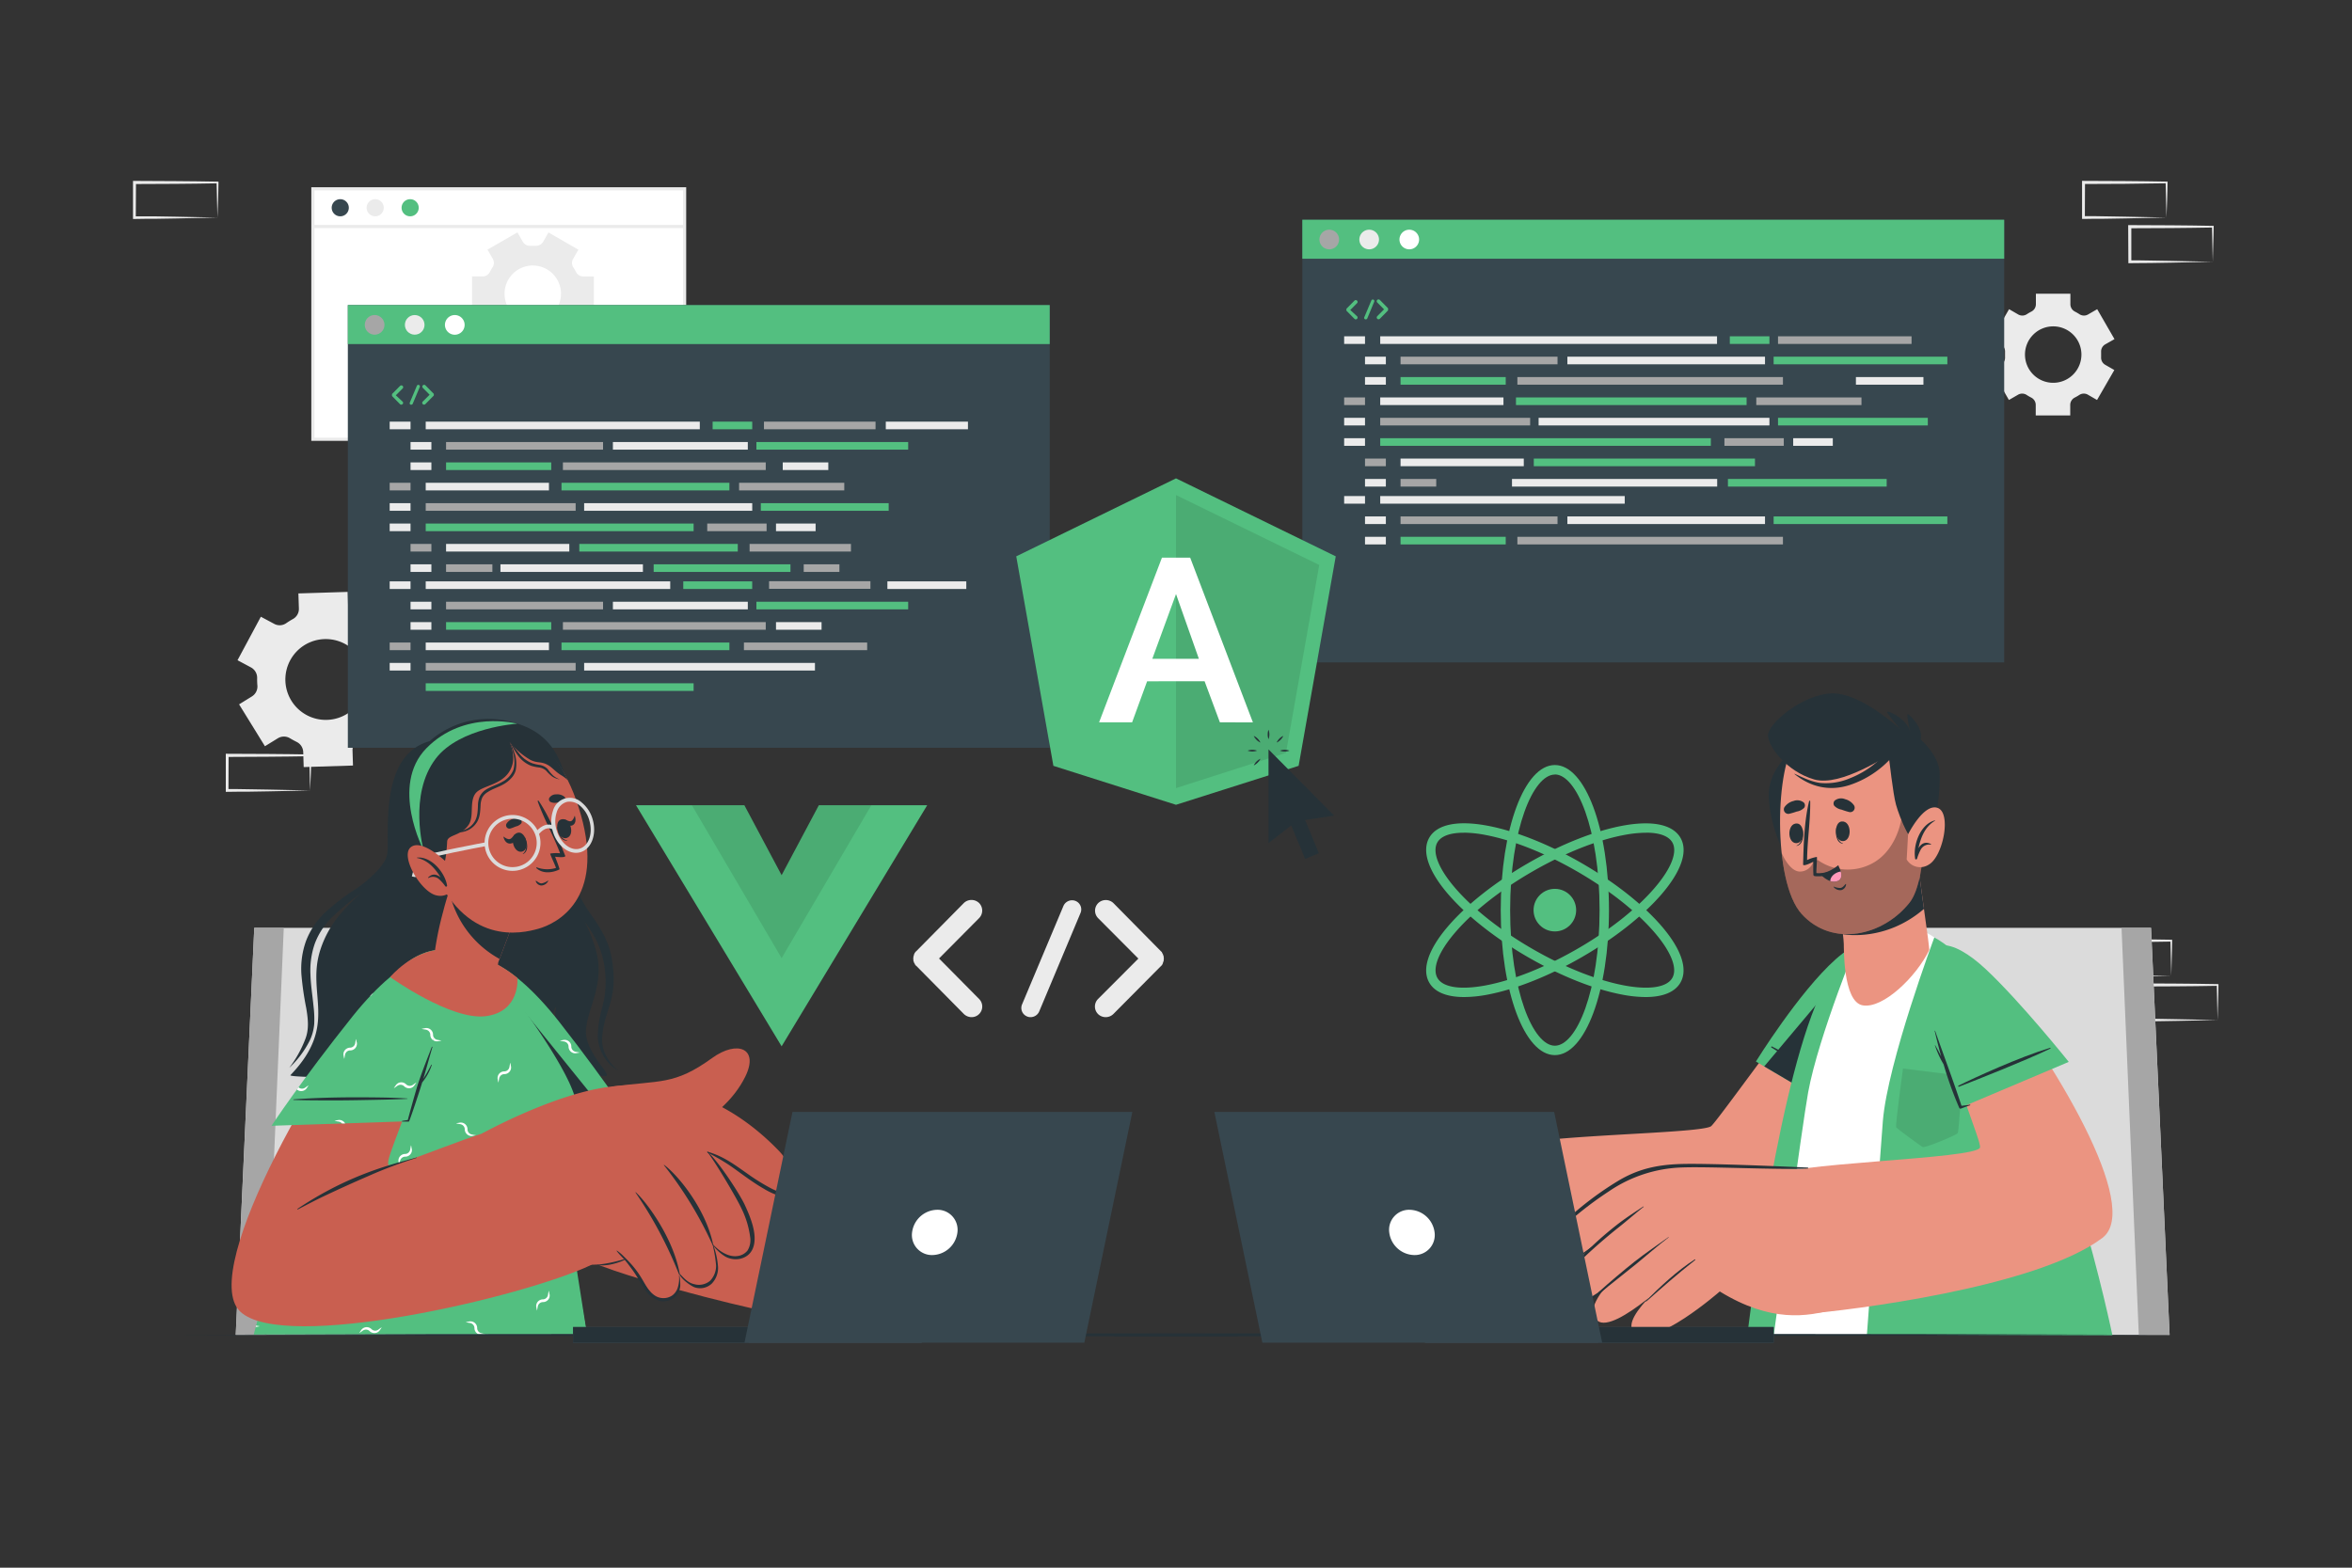 <svg xmlns="http://www.w3.org/2000/svg" viewBox="0 0 750 500"><rect x="0" y="0" width="750" height="500" fill="#333333" stroke="none"/><g id="freepik--background-complete--inject-59"><path d="M692.37,311.22l-13.12.28-6.66.11c-2.23.05-4.47,0-6.7.06h-.44v-.45L665.39,300v-.5h.5l13.24.06c4.42,0,8.83.11,13.24.16h.28V300c0,1.9-.08,3.79-.13,5.66Zm0,0-.14-5.65c-.05-1.86-.11-3.7-.13-5.54l.27.28c-4.41.05-8.82.16-13.24.16l-13.24.06.5-.5,0,11.19-.45-.44c2.18,0,4.36,0,6.55.05L679,311Z" style="fill:#ebebeb"></path><path d="M677.6,325.33l-13.12.28-6.67.11c-2.22,0-4.46,0-6.69.06h-.44v-.45l0-11.19v-.5h.5l13.24.07c4.41,0,8.83.11,13.24.16h.28v.27c0,1.9-.08,3.79-.13,5.66Zm0,0-.14-5.65c-.05-1.86-.11-3.7-.13-5.54l.27.28c-4.41.05-8.83.16-13.24.16l-13.24.06.5-.5,0,11.19-.45-.44c2.18,0,4.36,0,6.55.05l6.57.12Z" style="fill:#ebebeb"></path><path d="M707.14,325.33l-13.12.28-6.66.11c-2.23,0-4.47,0-6.7.06h-.44v-.45l-.06-11.19v-.5h.5l13.24.07c4.42,0,8.83.11,13.24.16h.28v.27c0,1.9-.09,3.79-.13,5.66Zm0,0-.14-5.65c0-1.86-.11-3.7-.13-5.54l.27.28c-4.41.05-8.82.16-13.24.16l-13.24.06.5-.5,0,11.19-.45-.44c2.19,0,4.36,0,6.55.05l6.58.12Z" style="fill:#ebebeb"></path><path d="M314.79,178.07l-13.12.28-6.66.11c-2.23,0-4.47,0-6.7,0h-.44v-.45l-.06-11.19v-.5h.5l13.24.06c4.42,0,8.83.11,13.24.16h.28v.27c0,1.9-.09,3.78-.14,5.65Zm0,0-.14-5.66c0-1.86-.11-3.7-.13-5.53l.27.27c-4.41,0-8.82.16-13.24.16l-13.24.07.5-.5-.05,11.19-.45-.45c2.18,0,4.36,0,6.55.06l6.58.11Z" style="fill:#ebebeb"></path><path d="M300,192.18l-13.12.28-6.67.11c-2.22,0-4.46,0-6.69.05h-.44v-.45L273,181v-.5h.5l13.24.06c4.41,0,8.83.11,13.24.16h.28V181c0,1.9-.08,3.78-.13,5.65Zm0,0-.14-5.66c-.05-1.86-.11-3.7-.13-5.53l.27.27c-4.41.05-8.83.16-13.24.16l-13.24.07.5-.5L274,192.18l-.45-.45c2.18,0,4.36,0,6.55.06l6.57.11Z" style="fill:#ebebeb"></path><path d="M329.56,192.18l-13.12.28-6.66.11c-2.23,0-4.46,0-6.7.05h-.44v-.45L302.58,181v-.5h.5l13.24.06c4.42,0,8.83.11,13.24.16h.28V181c0,1.9-.09,3.78-.13,5.65Zm0,0-.14-5.66c0-1.86-.11-3.7-.13-5.53l.27.27c-4.41.05-8.82.16-13.24.16l-13.24.07.5-.5-.05,11.19-.45-.45c2.19,0,4.36,0,6.55.06l6.58.11Z" style="fill:#ebebeb"></path><path d="M98.88,252.11l-13.12.28-6.67.11c-2.22,0-4.46,0-6.69.05H72v-.45l0-11.19v-.5h.5l13.24.06c4.41,0,8.83.11,13.24.16h.28v.27c0,1.9-.08,3.78-.13,5.65Zm0,0-.14-5.66c0-1.86-.11-3.7-.13-5.53l.27.27c-4.41.05-8.83.16-13.24.16l-13.24.07.5-.5-.05,11.19-.45-.45c2.18,0,4.36,0,6.55.06l6.57.11Z" style="fill:#ebebeb"></path><path d="M537.86,178.06l-13.12.28-6.66.11c-2.23.05-4.47,0-6.7.05h-.44v-.45l-.06-11.19v-.5h.5l13.24.06c4.42,0,8.83.12,13.24.17h.28v.27c0,1.9-.08,3.79-.13,5.65Zm0,0-.14-5.65c-.05-1.87-.11-3.71-.13-5.54l.27.27c-4.41.05-8.82.16-13.24.17l-13.24.06.5-.5-.05,11.19-.45-.45c2.18,0,4.36,0,6.55.06l6.58.11Z" style="fill:#ebebeb"></path><path d="M690.84,69.38l-13.12.28-6.67.11c-2.22,0-4.46,0-6.69.06h-.44v-.45l0-11.19v-.5h.5l13.24.06c4.41,0,8.83.12,13.24.17h.28v.27c0,1.9-.08,3.79-.13,5.65Zm0,0-.14-5.65c-.05-1.87-.11-3.71-.13-5.54l.27.27c-4.41,0-8.83.16-13.24.17l-13.24.06.5-.5-.05,11.19-.45-.45c2.18,0,4.36,0,6.55.06l6.57.11Z" style="fill:#ebebeb"></path><path d="M705.61,83.49l-13.12.28-6.66.11c-2.23.05-4.47,0-6.7.06h-.44v-.45l-.06-11.19v-.5h.5l13.24.06c4.42,0,8.83.12,13.24.17h.28v.27c0,1.9-.09,3.79-.14,5.65Zm0,0-.14-5.65c0-1.87-.11-3.71-.13-5.54l.27.27c-4.41.05-8.82.16-13.24.17l-13.24.06.5-.5,0,11.19-.45-.45c2.18,0,4.36,0,6.55.06l6.58.11Z" style="fill:#ebebeb"></path><path d="M69.34,69.39l-13.13.28-6.66.11c-2.22,0-4.46,0-6.69.06h-.45v-.45l0-11.19v-.5h.51l13.24.07c4.41,0,8.82.11,13.24.16h.27v.27c0,1.9-.09,3.79-.13,5.66Zm0,0-.15-5.65c0-1.86-.11-3.71-.13-5.54l.28.27c-4.42.06-8.83.16-13.24.17l-13.24.06.5-.5L43.3,69.39,42.86,69c2.18,0,4.35,0,6.54,0l6.58.11Z" style="fill:#ebebeb"></path><rect x="99.77" y="60.22" width="118.54" height="79.88" style="fill:#fff;stroke:#ebebeb;stroke-miterlimit:10"></rect><path d="M111.23,66.26a2.73,2.73,0,1,1-2.73-2.73A2.73,2.73,0,0,1,111.23,66.26Z" style="fill:#37474f"></path><path d="M122.37,66.26a2.73,2.73,0,1,1-2.72-2.73A2.72,2.72,0,0,1,122.37,66.26Z" style="fill:#ebebeb"></path><path d="M133.52,66.26a2.73,2.73,0,1,1-2.73-2.73A2.73,2.73,0,0,1,133.52,66.26Z" style="fill:#53BF80"></path><line x1="99.77" y1="72.25" x2="218.31" y2="72.25" style="fill:none;stroke:#ebebeb;stroke-miterlimit:10"></line><path d="M200,165.58c0-1.25.17-4.58.17-6,0-6.08-2.17-8.83-7.83-9-2.66-.16-4.24-1.74-4.24-4s1.58-3.83,4.24-4c5.66-.25,7.83-2.91,7.83-9.08,0-1.41-.17-4.74-.17-6,0-8.08,3.42-13.24,16.32-16.07,2.59-.59,4.58,1,4.58,3.41a3.49,3.49,0,0,1-2.33,3.41c-8.07,2.5-9.24,5.08-9.24,10.75,0,1.66.17,4.41.17,6.16,0,6.49-3.17,9.66-8.66,11.41,5.58,1.83,8.66,4.91,8.66,11.41,0,1.74-.17,4.49-.17,6.16,0,5.66,1.17,8.24,9.24,10.74a3.49,3.49,0,0,1,2.33,3.41c0,2.42-2,4-4.58,3.42C203.42,178.91,200,173.74,200,165.58Z" style="fill:#ebebeb"></path><path d="M248.8,127.53c0,1.25-.17,4.58-.17,6,0,6.17,2.25,8.83,7.92,9.08,2.58.17,4.16,1.75,4.16,4s-1.58,3.83-4.16,4c-5.67.17-7.92,2.92-7.92,9,0,1.41.17,4.74.17,6,0,8.16-3.41,13.33-16.32,16.16-2.58.58-4.58-1-4.58-3.42a3.45,3.45,0,0,1,2.41-3.41c8-2.5,9.16-5.08,9.16-10.74,0-1.67-.16-4.42-.16-6.16,0-6.5,3.16-9.66,8.66-11.41-5.58-1.83-8.66-4.92-8.66-11.41,0-1.75.16-4.5.16-6.16,0-5.67-1.16-8.25-9.16-10.75a3.45,3.45,0,0,1-2.41-3.41c0-2.41,2-4,4.58-3.41C245.39,114.29,248.8,119.45,248.8,127.53Z" style="fill:#ebebeb"></path><path d="M312.2,318.6a3.39,3.39,0,0,1-2.37,5.81,3.55,3.55,0,0,1-2.47-1L292.23,308.1c-.16-.05-.21-.16-.27-.32a.91.91,0,0,0-.16-.11,1.26,1.26,0,0,1-.16-.43.27.27,0,0,1-.16-.21c-.06-.11-.06-.27-.11-.33s-.11-.21-.11-.27v-.37c0-.11-.05-.16-.05-.33s.05-.21.05-.26v-.38c0-.11.11-.16.11-.22s.05-.27.11-.43,0-.05,0-.1a3.59,3.59,0,0,1,.27-.49.11.11,0,0,1,.11-.11,1,1,0,0,1,.32-.37L307.36,288a3.51,3.51,0,0,1,4.84,0,3.42,3.42,0,0,1,0,4.84l-12.76,12.86Z" style="fill:#ebebeb"></path><path d="M325.92,320.32l13.19-31.38a3,3,0,0,1,3.93-1.56,2.91,2.91,0,0,1,1.51,3.82l-13.19,31.44a3,3,0,0,1-2.75,1.77,2.55,2.55,0,0,1-1.07-.21A2.92,2.92,0,0,1,325.92,320.32Z" style="fill:#ebebeb"></path><path d="M370.59,307.67s0,.06,0,.06a2.58,2.58,0,0,1-.37.37L355,323.44a3.5,3.5,0,0,1-4.84,0,3.4,3.4,0,0,1,0-4.84L363,305.73,350.2,292.87a3.4,3.4,0,0,1,0-4.84,3.51,3.51,0,0,1,4.84,0l15.13,15.34a2.58,2.58,0,0,1,.37.37s0,.11,0,.11a3.64,3.64,0,0,1,.27.49c0,.05.06.05.06.1a2.29,2.29,0,0,0,.16.49c0,.05.05.05.05.16v.38s.06.21.06.26-.06.22-.06.27v.43c0,.06-.05.06-.05.11a3.75,3.75,0,0,0-.16.49c0,.05-.06.05-.06.16S370.7,307.46,370.59,307.67Z" style="fill:#ebebeb"></path><path d="M586.5,140.33a12.9,12.9,0,0,1-12,12.87v0H501.46A15.17,15.17,0,0,1,500,123a25.56,25.56,0,0,1,49.53-8A15.18,15.18,0,0,1,571.5,127.6a12,12,0,0,1,2.09-.17A12.91,12.91,0,0,1,586.5,140.33Z" style="fill:#ebebeb"></path><path d="M88.58,235.48a3.72,3.72,0,0,1,3.92,0c.33.2.67.39,1,.57s.69.36,1,.53a3.74,3.74,0,0,1,2.19,3.24l.15,4.83,15.72-.49-.15-4.86a3.72,3.72,0,0,1,2-3.36,21.8,21.8,0,0,0,2-1.21,3.78,3.78,0,0,1,3.94-.27l4.24,2.28L132,222.9l-4.24-2.28a3.78,3.78,0,0,1-2-3.43,21.81,21.81,0,0,0-.07-2.29,3.73,3.73,0,0,1,1.7-3.52l4.13-2.56-8.29-13.37L119.16,198a3.66,3.66,0,0,1-3.85,0c-.34-.21-.7-.41-1.06-.61l-1.09-.55a3.69,3.69,0,0,1-2.14-3.22l-.14-4.84-15.73.49.16,4.82a3.68,3.68,0,0,1-1.91,3.35,23.52,23.52,0,0,0-2.13,1.32,3.64,3.64,0,0,1-3.84.21l-4.25-2.27-7.44,13.87L80,212.85a3.77,3.77,0,0,1,2,3.44,21.81,21.81,0,0,0,.07,2.29,3.73,3.73,0,0,1-1.71,3.52l-4.12,2.55L84.48,238Zm3.24-23.3a12.89,12.89,0,1,1,4.54,15A12.89,12.89,0,0,1,91.82,212.18Z" style="fill:#ebebeb"></path><path d="M166.68,110.32a2.62,2.62,0,0,1,2.43-1.28l.81,0,.82,0a2.6,2.6,0,0,1,2.42,1.28l1.69,2.93,9.55-5.51-1.69-2.93a2.6,2.6,0,0,1,.1-2.75c.29-.46.57-.93.82-1.42A2.63,2.63,0,0,1,186,99.19h3.37v-11H186a2.63,2.63,0,0,1-2.33-1.45c-.25-.49-.53-1-.82-1.42a2.6,2.6,0,0,1-.1-2.75l1.69-2.93-9.55-5.51-1.7,3a2.61,2.61,0,0,1-2.42,1.27l-.81,0-.81,0a2.62,2.62,0,0,1-2.43-1.28L165,74.11l-9.55,5.51,1.69,2.92a2.62,2.62,0,0,1-.09,2.75,15.64,15.64,0,0,0-.83,1.43,2.63,2.63,0,0,1-2.33,1.45h-3.37v11h3.37a2.63,2.63,0,0,1,2.33,1.45,15.64,15.64,0,0,0,.83,1.43,2.62,2.62,0,0,1,.09,2.75l-1.69,2.92,9.55,5.51Zm-5.79-16.64a9,9,0,1,1,9,9A9,9,0,0,1,160.89,93.68Z" style="fill:#ebebeb"></path><path d="M674.26,108.16l-5.51-9.55-2.92,1.69a2.62,2.62,0,0,1-2.75-.09,15.64,15.64,0,0,0-1.43-.83,2.63,2.63,0,0,1-1.45-2.33V93.68h-11v3.37a2.63,2.63,0,0,1-1.45,2.33,15.64,15.64,0,0,0-1.43.83,2.62,2.62,0,0,1-2.75.09l-2.92-1.69-5.51,9.55,2.94,1.69a2.62,2.62,0,0,1,1.28,2.43c0,.27,0,.54,0,.81s0,.54,0,.81a2.61,2.61,0,0,1-1.27,2.42l-3,1.7,5.51,9.55,2.93-1.69a2.62,2.62,0,0,1,2.75.1,15.38,15.38,0,0,0,1.42.82,2.63,2.63,0,0,1,1.45,2.33v3.37h11v-3.37a2.63,2.63,0,0,1,1.45-2.33,15.38,15.38,0,0,0,1.42-.82,2.62,2.62,0,0,1,2.75-.1l2.93,1.69,5.51-9.55-2.94-1.69a2.61,2.61,0,0,1-1.27-2.42c0-.27,0-.54,0-.82s0-.54,0-.81a2.62,2.62,0,0,1,1.28-2.43Zm-10.54,4.93a9,9,0,1,1-9-9A9,9,0,0,1,663.72,113.09Z" style="fill:#ebebeb"></path></g><g id="freepik--Screens--inject-59"><rect x="415.28" y="70.08" width="223.81" height="141.2" style="fill:#37474f"></rect><rect x="415.28" y="70.08" width="223.81" height="12.44" style="fill:#53BF80"></rect><path d="M427,76.39a3.13,3.13,0,1,1-3.13-3.13A3.13,3.13,0,0,1,427,76.39Z" style="fill:#a6a6a6"></path><path d="M439.73,76.39a3.13,3.13,0,1,1-3.13-3.13A3.13,3.13,0,0,1,439.73,76.39Z" style="fill:#ebebeb"></path><path d="M452.52,76.39a3.13,3.13,0,1,1-3.13-3.13A3.13,3.13,0,0,1,452.52,76.39Z" style="fill:#fff"></path><rect x="428.62" y="107.26" width="6.65" height="2.43" style="fill:#ebebeb"></rect><rect x="440.12" y="107.26" width="107.4" height="2.43" style="fill:#ebebeb"></rect><rect x="551.6" y="107.26" width="12.63" height="2.43" style="fill:#53BF80"></rect><rect x="571.81" y="139.76" width="12.63" height="2.43" style="fill:#ebebeb"></rect><rect x="566.97" y="107.26" width="42.58" height="2.43" style="fill:#a6a6a6"></rect><rect x="435.27" y="113.76" width="6.65" height="2.43" style="fill:#ebebeb"></rect><rect x="446.6" y="113.76" width="50.06" height="2.43" style="fill:#a6a6a6"></rect><rect x="549.88" y="139.76" width="18.93" height="2.43" style="fill:#a6a6a6"></rect><rect x="440.12" y="133.26" width="47.81" height="2.43" style="fill:#a6a6a6"></rect><rect x="446.6" y="120.26" width="33.54" height="2.43" style="fill:#53BF80"></rect><rect x="560.04" y="126.76" width="33.54" height="2.43" style="fill:#a6a6a6"></rect><rect x="483.86" y="120.26" width="84.68" height="2.43" style="fill:#a6a6a6"></rect><rect x="440.12" y="139.76" width="105.43" height="2.43" style="fill:#53BF80"></rect><rect x="565.57" y="113.76" width="55.4" height="2.43" style="fill:#53BF80"></rect><rect x="499.8" y="113.76" width="63.02" height="2.43" style="fill:#ebebeb"></rect><rect x="591.81" y="120.26" width="21.53" height="2.43" style="fill:#ebebeb"></rect><rect x="435.27" y="120.26" width="6.65" height="2.43" style="fill:#ebebeb"></rect><rect x="428.62" y="126.76" width="6.65" height="2.43" style="fill:#a6a6a6"></rect><rect x="440.12" y="126.76" width="39.3" height="2.43" style="fill:#ebebeb"></rect><rect x="446.6" y="146.26" width="39.3" height="2.43" style="fill:#ebebeb"></rect><rect x="551" y="152.76" width="50.62" height="2.43" style="fill:#53BF80"></rect><rect x="489.09" y="146.26" width="70.53" height="2.43" style="fill:#53BF80"></rect><rect x="482.14" y="152.76" width="65.43" height="2.43" style="fill:#ebebeb"></rect><rect x="446.6" y="152.76" width="11.38" height="2.43" style="fill:#a6a6a6"></rect><rect x="490.63" y="133.26" width="73.6" height="2.43" style="fill:#ebebeb"></rect><rect x="566.97" y="133.26" width="47.77" height="2.43" style="fill:#53BF80"></rect><rect x="483.41" y="126.76" width="73.54" height="2.43" style="fill:#53BF80"></rect><rect x="428.62" y="133.26" width="6.65" height="2.43" style="fill:#ebebeb"></rect><rect x="428.62" y="139.76" width="6.65" height="2.43" style="fill:#ebebeb"></rect><rect x="435.27" y="146.26" width="6.65" height="2.43" style="fill:#a6a6a6"></rect><rect x="435.27" y="152.76" width="6.65" height="2.43" style="fill:#ebebeb"></rect><rect x="428.62" y="158.21" width="6.65" height="2.43" style="fill:#ebebeb"></rect><rect x="440.12" y="158.21" width="77.97" height="2.43" style="fill:#ebebeb"></rect><rect x="435.27" y="164.71" width="6.65" height="2.43" style="fill:#ebebeb"></rect><rect x="446.6" y="164.71" width="50.06" height="2.43" style="fill:#a6a6a6"></rect><rect x="446.6" y="171.21" width="33.54" height="2.43" style="fill:#53BF80"></rect><rect x="483.86" y="171.21" width="84.68" height="2.43" style="fill:#a6a6a6"></rect><rect x="565.57" y="164.71" width="55.4" height="2.43" style="fill:#53BF80"></rect><rect x="499.8" y="164.71" width="63.02" height="2.43" style="fill:#ebebeb"></rect><rect x="435.27" y="171.21" width="6.65" height="2.43" style="fill:#ebebeb"></rect><path d="M432.73,100.86a.58.58,0,0,1-.82.83l-2.57-2.6s0,0,0-.06l0,0a.21.21,0,0,1,0-.07.05.05,0,0,1,0,0,.11.11,0,0,1,0-.05s0,0,0,0v-.06s0,0,0-.06,0,0,0,0v-.07l0,0a.22.22,0,0,1,0-.08h0a.73.73,0,0,1,0-.09s0,0,0,0a.15.15,0,0,1,0-.07l2.57-2.6a.59.59,0,0,1,.82,0,.57.57,0,0,1,0,.82l-2.16,2.18Z" style="fill:#53BF80"></path><path d="M435.05,101.16l2.24-5.32a.5.5,0,0,1,.66-.27.49.49,0,0,1,.26.65L436,101.55a.5.5,0,0,1-.46.3.37.37,0,0,1-.18,0A.49.49,0,0,1,435.05,101.16Z" style="fill:#53BF80"></path><path d="M442.63,99h0l-.07.07-2.56,2.6a.59.59,0,0,1-.41.16.57.57,0,0,1-.41-.16.59.59,0,0,1,0-.83l2.16-2.18-2.16-2.18a.57.57,0,0,1,0-.82.59.59,0,0,1,.82,0l2.56,2.6.07.07a0,0,0,0,1,0,0,.79.79,0,0,0,0,.09h0a.47.47,0,0,0,0,.09s0,0,0,0v.07s0,0,0,0,0,0,0,0v.07s0,0,0,0,0,.06,0,.08,0,0,0,0A.59.59,0,0,0,442.63,99Z" style="fill:#53BF80"></path><rect x="110.92" y="97.3" width="223.81" height="141.2" style="fill:#37474f"></rect><rect x="110.92" y="97.3" width="223.81" height="12.44" style="fill:#53BF80"></rect><path d="M122.59,103.61a3.13,3.13,0,1,1-3.13-3.13A3.13,3.13,0,0,1,122.59,103.61Z" style="fill:#a6a6a6"></path><circle cx="132.24" cy="103.61" r="3.13" style="fill:#ebebeb"></circle><path d="M148.16,103.61a3.14,3.14,0,1,1-3.14-3.13A3.14,3.14,0,0,1,148.16,103.61Z" style="fill:#fff"></path><rect x="124.26" y="134.48" width="6.65" height="2.43" style="fill:#ebebeb"></rect><rect x="135.75" y="134.48" width="87.4" height="2.43" style="fill:#ebebeb"></rect><rect x="282.46" y="134.48" width="26.2" height="2.43" style="fill:#ebebeb"></rect><rect x="227.24" y="134.48" width="12.63" height="2.43" style="fill:#53BF80"></rect><rect x="247.45" y="166.98" width="12.63" height="2.43" style="fill:#ebebeb"></rect><rect x="243.61" y="134.48" width="35.58" height="2.43" style="fill:#a6a6a6"></rect><rect x="130.91" y="140.98" width="6.65" height="2.43" style="fill:#ebebeb"></rect><rect x="142.24" y="140.98" width="50.06" height="2.43" style="fill:#a6a6a6"></rect><rect x="225.52" y="166.98" width="18.93" height="2.43" style="fill:#a6a6a6"></rect><rect x="135.75" y="160.48" width="47.81" height="2.43" style="fill:#a6a6a6"></rect><rect x="142.24" y="147.48" width="33.54" height="2.43" style="fill:#53BF80"></rect><rect x="235.68" y="153.98" width="33.54" height="2.43" style="fill:#a6a6a6"></rect><rect x="179.5" y="147.48" width="64.68" height="2.43" style="fill:#a6a6a6"></rect><rect x="135.75" y="166.98" width="85.43" height="2.43" style="fill:#53BF80"></rect><rect x="241.2" y="140.98" width="48.4" height="2.43" style="fill:#53BF80"></rect><rect x="195.44" y="140.98" width="43.02" height="2.43" style="fill:#ebebeb"></rect><rect x="249.6" y="147.48" width="14.53" height="2.43" style="fill:#ebebeb"></rect><rect x="130.91" y="147.48" width="6.65" height="2.43" style="fill:#ebebeb"></rect><rect x="124.26" y="153.98" width="6.65" height="2.43" style="fill:#a6a6a6"></rect><rect x="135.75" y="153.98" width="39.3" height="2.43" style="fill:#ebebeb"></rect><rect x="142.24" y="173.48" width="39.3" height="2.43" style="fill:#ebebeb"></rect><rect x="208.44" y="179.98" width="43.62" height="2.43" style="fill:#53BF80"></rect><rect x="184.73" y="173.48" width="50.53" height="2.43" style="fill:#53BF80"></rect><rect x="159.58" y="179.98" width="45.43" height="2.43" style="fill:#ebebeb"></rect><rect x="142.24" y="179.98" width="14.77" height="2.43" style="fill:#a6a6a6"></rect><rect x="256.29" y="179.98" width="11.38" height="2.43" style="fill:#a6a6a6"></rect><rect x="186.27" y="160.48" width="53.6" height="2.43" style="fill:#ebebeb"></rect><rect x="242.61" y="160.48" width="40.77" height="2.43" style="fill:#53BF80"></rect><rect x="179.05" y="153.98" width="53.54" height="2.43" style="fill:#53BF80"></rect><rect x="124.26" y="160.48" width="6.65" height="2.43" style="fill:#ebebeb"></rect><rect x="124.26" y="166.98" width="6.65" height="2.43" style="fill:#ebebeb"></rect><rect x="130.91" y="173.48" width="6.65" height="2.43" style="fill:#a6a6a6"></rect><rect x="239.03" y="173.48" width="32.32" height="2.43" style="fill:#a6a6a6"></rect><rect x="245.24" y="185.37" width="32.32" height="2.43" style="fill:#a6a6a6"></rect><rect x="130.91" y="179.98" width="6.65" height="2.43" style="fill:#ebebeb"></rect><rect x="124.26" y="185.42" width="6.65" height="2.43" style="fill:#ebebeb"></rect><rect x="135.75" y="185.42" width="77.97" height="2.43" style="fill:#ebebeb"></rect><rect x="282.97" y="185.42" width="25.16" height="2.43" style="fill:#ebebeb"></rect><rect x="217.88" y="185.42" width="21.98" height="2.43" style="fill:#53BF80"></rect><rect x="130.91" y="191.92" width="6.65" height="2.43" style="fill:#ebebeb"></rect><rect x="142.24" y="191.92" width="50.06" height="2.43" style="fill:#a6a6a6"></rect><rect x="135.75" y="211.43" width="47.81" height="2.43" style="fill:#a6a6a6"></rect><rect x="142.24" y="198.42" width="33.54" height="2.43" style="fill:#53BF80"></rect><rect x="179.5" y="198.42" width="64.68" height="2.43" style="fill:#a6a6a6"></rect><rect x="135.75" y="217.93" width="85.43" height="2.43" style="fill:#53BF80"></rect><rect x="241.2" y="191.92" width="48.4" height="2.43" style="fill:#53BF80"></rect><rect x="195.44" y="191.92" width="43.02" height="2.43" style="fill:#ebebeb"></rect><rect x="247.45" y="198.42" width="14.53" height="2.43" style="fill:#ebebeb"></rect><rect x="130.91" y="198.42" width="6.65" height="2.43" style="fill:#ebebeb"></rect><rect x="124.26" y="204.93" width="6.65" height="2.43" style="fill:#a6a6a6"></rect><rect x="135.75" y="204.93" width="39.3" height="2.43" style="fill:#ebebeb"></rect><rect x="237.22" y="204.93" width="39.3" height="2.43" style="fill:#a6a6a6"></rect><rect x="186.27" y="211.43" width="73.6" height="2.43" style="fill:#ebebeb"></rect><rect x="179.05" y="204.93" width="53.54" height="2.43" style="fill:#53BF80"></rect><rect x="124.26" y="211.43" width="6.65" height="2.43" style="fill:#ebebeb"></rect><path d="M128.37,128.08a.57.57,0,0,1,0,.82.6.6,0,0,1-.4.17.59.59,0,0,1-.42-.17L125,126.3a.05.05,0,0,1,0,0l0,0a.26.26,0,0,1,0-.08,0,0,0,0,1,0,0s0-.05,0-.06,0,0,0,0V126a.2.2,0,0,1,0,0s0,0,0-.05v-.06s0,0,0,0a.64.64,0,0,0,0-.07s0,0,0,0a.56.56,0,0,1,0-.08,0,0,0,0,1,0,0,.13.13,0,0,1,0-.06l2.57-2.6a.59.59,0,0,1,.82,0,.57.57,0,0,1,0,.82l-2.17,2.18Z" style="fill:#53BF80"></path><path d="M130.69,128.37l2.24-5.32a.5.5,0,0,1,.66-.26.49.49,0,0,1,.26.65l-2.24,5.33a.5.5,0,0,1-.46.3.43.43,0,0,1-.19,0A.5.5,0,0,1,130.69,128.37Z" style="fill:#53BF80"></path><path d="M138.26,126.23h0l-.07.06-2.56,2.6a.6.6,0,0,1-.41.17.57.57,0,0,1-.41-.17.57.57,0,0,1,0-.82L137,125.9l-2.16-2.18a.57.57,0,0,1,0-.82.59.59,0,0,1,.82,0l2.56,2.6.07.06v0s0,0,.05.08,0,0,0,0a.26.26,0,0,0,0,.08s0,0,0,0v.06s0,0,0,.05V126s0,0,0,0a.41.41,0,0,0,0,.08s0,0,0,0Z" style="fill:#53BF80"></path></g><g id="freepik--character-2--inject-59"><polygon points="691.84 425.76 579.88 425.76 602.21 295.91 685.92 295.91 691.84 425.76" style="fill:#dbdbdb"></polygon><polygon points="691.84 425.76 682.02 425.76 676.51 295.91 685.92 295.91 691.84 425.76" style="fill:#a6a6a6"></polygon><path d="M598.67,321.45c-9,35.78-17.91,63.14-28.11,69.84-8.22,5.41-19.77,9.2-31.65,11.85a295.75,295.75,0,0,1-38.5,5.51c-4,.33-7.31.54-9.66.7-5.83.37-15.36-38.09-11.24-42.78.95-1.07,4.79-1.9,10.17-2.59,18.13-2.27,53.83-2.8,56-4.83s20.41-27.61,36-47.63C592.42,297.68,603.66,301.62,598.67,321.45Z" style="fill:#eb9481"></path><path d="M502.43,405.47c-.72.34-11,4.8-17.32,6.38-4.71,1.18-18.36,4.21-20.17-.85-1.25-3.44,6.57-6.17,12.06-8.22,2.89-1.08,6.51-3.93,5.73-5.79-1.34-3.26-8.79-.31-13.71,2.31-9.52,5.07-22.29,14.35-27.81,9.42-2.08-1.87.54-5,4.31-8.09-6.07,3.5-12.5,6.32-14.9,4.34-1.38-1.13-1.39-2.61-.54-4.27-1.85.53-3.46.35-4.55-.88-1.85-2.09-.8-5,1.42-8a2.29,2.29,0,0,1-1.71-1.21c-3.85-6.38,17.24-23.49,24.37-24.9,21-4.18,43-1.56,43-1.56C500.55,371,502.45,405.46,502.43,405.47Z" style="fill:#eb9481"></path><path d="M472.58,385a34,34,0,0,0-14.06,4.83c-5,3.15-9,7.56-13.62,11.16-.12.1,0,.3.16.19,2.18-1.87,4.56-3.53,6.81-5.31s4.37-3.56,6.68-5.14a33.63,33.63,0,0,1,14-5.64C472.65,385,472.63,385,472.58,385Z" style="fill:#263238"></path><path d="M469,376c-5.52,1.29-11.17,2.6-16.34,5-5.65,2.63-10.16,7.08-14.6,11.36q-4,3.86-7.81,7.88c-.11.11,0,.3.16.19q6.75-6.63,13.9-12.86a44.5,44.5,0,0,1,15.05-8.73c3.17-1.07,6.42-1.9,9.66-2.73A.05.05,0,0,0,469,376Z" style="fill:#263238"></path><path d="M463.48,368.07c-5.35.9-10,1.66-14.82,4.33-6.36,3.53-12.6,9.66-14.79,11.83-2.42,2.4-4.76,4.88-7.06,7.39-.09.1.08.27.18.17a176.31,176.31,0,0,1,16.78-15.44,35.15,35.15,0,0,1,9.28-5.56,63.21,63.21,0,0,1,10.44-2.68A0,0,0,0,0,463.48,368.07Z" style="fill:#263238"></path><path d="M592.06,357.51l-32.14-18.95s13.72-22.17,25.45-32.63,16.45-2.25,14.67,12.95S592.06,357.51,592.06,357.51Z" style="fill:#53BF80"></path><path d="M565,333.74c5.15,2.63,18.9,10.2,27.16,16.34.05,0-.07.25-.13.22-7.67-4-22.33-13.15-27.22-16.24C564.71,334,564.89,333.69,565,333.74Z" style="fill:#263238"></path><path d="M562.57,340.12l29.49,17.39s6.19-23.42,8-38.63c1.14-9.82-.42-16.71-4.83-17.56Z" style="fill:#263238"></path><path d="M560.14,425.76h111c1.23-2.25-17-99.44-54.38-126.8-8.3-6.07-23-2.17-27.12,3.73C569,332.37,560.14,425.76,560.14,425.76Z" style="fill:#fff"></path><path d="M616.81,299s-14.87,39.77-16.41,58.55C600,363,595.29,426,595.29,426h78.33S658,349.61,632.76,314.14C624.74,302.89,616.81,299,616.81,299Z" style="fill:#53BF80"></path><path d="M593.08,298.37s-13.2,31.94-16.5,50c-1.82,9.93-11,77.64-11,77.64h-8.41s8.41-72.49,21.72-105.29C586,303.16,593.08,298.37,593.08,298.37Z" style="fill:#53BF80"></path><path d="M606.82,340.8l18.91,2.35s-1.07,17.55-1.45,18.23-10.52,4.84-11.2,4.46-8.06-5.79-8.42-6.28S606.82,340.8,606.82,340.8Z" style="opacity:0.1"></path><path d="M593.94,320.64c6.59,1.2,17.24-9.31,21.23-17.6.27-.57-3.16-22.53-3.39-27,0-.91-27.4,8.17-27.4,8.17s3.21,9.14,3.56,16.85C588,301.75,587.58,319.47,593.94,320.64Z" style="fill:#eb9481"></path><path d="M613.51,289.88c-12.18,10.5-25.26,8.19-25.85,8.08a77,77,0,0,0-3.28-13.71s27.36-9.08,27.4-8.17C611.89,278.16,612.7,284.1,613.51,289.88Z" style="fill:#263238"></path><path d="M571.24,239.85s-7.72,5.6-7.22,14.68,4.67,17.73,5.53,18S571.24,239.85,571.24,239.85Z" style="fill:#263238"></path><path d="M610.51,242.22c4.63,9.2,4.31,38.13-1.52,45.57-8.46,10.78-24.7,14.45-34.47,3.74-9.47-10.39-8.38-48.08-1.64-55.08C582.8,226.13,603.68,228.63,610.51,242.22Z" style="fill:#eb9481"></path><path d="M609,287.79c-8.46,10.78-24.7,14.45-34.47,3.74-3.46-3.79-5.5-11.21-6.38-19.45,0,0,2.38,5.86,5.79,5.9a4.49,4.49,0,0,0,4.3-3.21l1.42-.47a16.49,16.49,0,0,0,16,1.72c9.09-3.77,10.61-14.67,10.61-14.67l7.46.34C613.85,272.28,612.32,283.54,609,287.79Z" style="opacity:0.3"></path><path d="M585.57,264c0-.08.15.09.15.17-.08,2,.17,4.19,1.93,4.85.05,0,0,.12,0,.11C585.48,268.79,585.19,265.81,585.57,264Z" style="fill:#263238"></path><path d="M587.32,262c3.14-.22,3.34,6.07.44,6.27S584.69,262.13,587.32,262Z" style="fill:#263238"></path><path d="M574.82,264.62c0-.07-.15.1-.14.18.12,1.94-.06,4.19-1.8,4.9,0,0,0,.12,0,.11C575,269.43,575.25,266.44,574.82,264.62Z" style="fill:#263238"></path><path d="M573,262.64c-3.14-.13-3.18,6.16-.27,6.28S575.65,262.76,573,262.64Z" style="fill:#263238"></path><path d="M589.71,259a23.54,23.54,0,0,1-2.47-.77,4.22,4.22,0,0,1-2.36-1.27,1.34,1.34,0,0,1,.16-1.62,3.3,3.3,0,0,1,3.32-.45,4.87,4.87,0,0,1,2.86,2A1.42,1.42,0,0,1,589.71,259Z" style="fill:#263238"></path><path d="M570.48,259.56a23.52,23.52,0,0,0,2.48-.73,4.16,4.16,0,0,0,2.38-1.23,1.33,1.33,0,0,0-.13-1.62,3.31,3.31,0,0,0-3.3-.51,4.84,4.84,0,0,0-2.9,2A1.42,1.42,0,0,0,570.48,259.56Z" style="fill:#263238"></path><path d="M588.48,282c-.45.47-.9,1.11-1.6,1.2a5.13,5.13,0,0,1-2.11-.42.07.07,0,0,0-.08.1,2.62,2.62,0,0,0,2.51,1,2.08,2.08,0,0,0,1.47-1.77C588.7,281.92,588.55,281.88,588.48,282Z" style="fill:#263238"></path><path d="M586.24,276.19a6.63,6.63,0,0,1-4.33,3.09,8.25,8.25,0,0,1-2.38.19,2.32,2.32,0,0,1-.46,0,3.56,3.56,0,0,1-.43-.05.49.49,0,0,1-.4-.42v0a1.34,1.34,0,0,1,0-.2h0v-.17c-.09-1.5,0-3.79,0-3.79-.54.3-3.29,1.65-3.27.86.17-6.5.36-13.72,1.91-20.15a.18.18,0,0,1,.36,0c.08,6.26-.94,12.48-1,18.76a11.53,11.53,0,0,1,3.09-1c.22,0-.21,4.41-.12,5.08a.17.17,0,0,0,0,.07c2.53.24,4.4-.58,6.79-2.35C586.19,275.9,586.35,276,586.24,276.19Z" style="fill:#263238"></path><path d="M580.39,278.68a7.91,7.91,0,0,0,3.23,2.34,3.5,3.5,0,0,0,2.15.06c1.55-.46,1.54-1.89,1.21-3.1a8.18,8.18,0,0,0-.76-1.85A10.21,10.21,0,0,1,580.39,278.68Z" style="fill:#263238"></path><path d="M583.62,281a3.5,3.5,0,0,0,2.15.06c1.55-.46,1.54-1.89,1.21-3.1C585.32,278.21,583.71,279.39,583.62,281Z" style="fill:#ff99ba"></path><path d="M613.19,270c-3.46,1.06-7.46-9.33-8.59-13.33-1-3.53-2.16-14.71-2.33-15.47s-15.07,9.92-23.79,7.39-14.57-10.35-14.7-14,10.69-12.94,20.06-13.43,22.07,11.4,22.07,11.4-4.32-5.14-4.17-5.56,6.2,2,7.32,6.3c0,0-1.2-5.42-.75-5.52s5.17,4.53,4.12,8.05c0,0,5.45,4.7,6,9.87S617.25,268.76,613.19,270Z" style="fill:#263238"></path><path d="M572.28,246.79c2.65,1.22,5.31,2.56,8.24,2.94a19.72,19.72,0,0,0,9.4-1.52,29.67,29.67,0,0,0,8.24-4.9c2.17-1.8,4.11-4,6.43-5.57.58-.4,1.26.44.9,1a31.24,31.24,0,0,1-15.8,11.68c-6.34,2-12.31.61-17.45-3.53C572.21,246.84,572.23,246.77,572.28,246.79Z" style="fill:#263238"></path><path d="M608.44,266.11s5-10.06,9.46-8.42,1.67,15.56-2.9,18.1a5,5,0,0,1-7-1.66Z" style="fill:#eb9481"></path><path d="M617,261.66c.07,0,.11.09,0,.13-3.19,1.89-4.5,5.31-5.26,8.76.82-1.41,2.09-2.3,4-1.35.09.05,0,.2-.07.19a3.08,3.08,0,0,0-3.18,1.56,15.34,15.34,0,0,0-1.19,2.94c-.11.33-.68.25-.62-.12a.31.31,0,0,1,0-.08C610,269.37,612.41,262.8,617,261.66Z" style="fill:#263238"></path><path d="M633.18,310.75c21.51,27,50.08,74.36,37.24,84.06-21.11,15.93-81.19,23.19-94.95,24.28-5.94.48-16.22-38.63-12.08-43.47s67.4-5.82,68-9.68c.34-2.18-8.47-21.69-13.69-45.38C611.68,293.24,627.12,303.13,633.18,310.75Z" style="fill:#eb9481"></path><path d="M573.86,372.85s-18.1-.86-30-.88c-6.62,0-18,1-22.83,3.22-7.28,3.32-35.6,21.86-31.25,28.82,3.93,6.3,26.24-12.71,26.24-12.71S491.84,408.49,498,415.21s28.48-18.11,28.48-18.11S502,415.32,509.4,421.25c5.61,4.48,27.11-16.87,27.11-16.87S515.59,420.19,521.16,425c6.15,5.37,27.24-13.1,27.24-13.1,16.23,10,28,8.06,36.27,5.71C586.66,417.09,573.86,372.85,573.86,372.85Z" style="fill:#eb9481"></path><path d="M524,384.81c-2.92,1.92-5.88,3.84-8.62,6s-5.4,4.44-7.92,6.85A60.6,60.6,0,0,0,498.58,408c5.05-6.36,14.72-14.28,17.46-16.45s5.35-4.47,8.08-6.64C524.19,384.86,524.11,384.77,524,384.81Z" style="fill:#263238"></path><path d="M532.05,394.55c-3.62,2.61-7.3,5.07-10.81,7.84s-8.24,6.78-11.53,9.77c-.25.23,0,.69.24.47,3.4-2.85,8.44-6.74,11.88-9.56s6.77-5.76,10.29-8.44C532.18,394.59,532.11,394.51,532.05,394.55Z" style="fill:#263238"></path><path d="M540.43,401.67c-5.73,3.7-10.77,8.46-15.61,13.25-.24.24,0,.28.3.05,5.1-4.5,9.08-8.06,15.44-13.1C540.66,401.79,540.55,401.59,540.43,401.67Z" style="fill:#263238"></path><path d="M576.44,372.39c-8.27-.39-32.53-1.43-40.8-1.13-7.29.26-13.39,1.59-19.68,5.39-13.48,8.15-22.35,18-24.57,21-1.35,1.79-3.33,4.64-1.71,6.75,2,2.57,9.67.45,18-6.49.3-.25.13-.43-.18-.2-11.65,8.69-16.1,7.45-17.21,5.84-.72-1,.08-2.76.82-4.07a26.11,26.11,0,0,1,4.21-5.16A112.29,112.29,0,0,1,513,380a43.72,43.72,0,0,1,23.17-7.64c8.47-.36,31.83.81,40.29.33C576.63,372.69,576.61,372.4,576.44,372.39Z" style="fill:#263238"></path><path d="M496.78,411.53c.56-2.24,2.26-4.23,3.62-6a41.42,41.42,0,0,1,5.62-6.28c.09-.08.23,0,.15.13a67.18,67.18,0,0,0-5,6.06,37.81,37.81,0,0,0-2.24,3.64c-.65,1.2-1.4,2.6-1.15,4,.47,2.71,3.88,2.78,5.93,2.13a22.53,22.53,0,0,0,3.84-1.67,39.42,39.42,0,0,0,4.75-3.29c.13-.11.44-.05.31.06-3.12,2.75-9.06,8.48-13.62,6.1A4.21,4.21,0,0,1,496.78,411.53Z" style="fill:#263238"></path><path d="M659.68,338.68l-34.36,14.54s-9.64-24.22-11.07-39.87,8-14.56,19.14-4.08S659.68,338.68,659.68,338.68Z" style="fill:#53BF80"></path><path d="M624.46,346.28c5.18-2.57,19.45-9.12,29.31-12.1.05,0,.15.21.1.24-7.79,3.77-23.86,10.11-29.26,12.2C624.51,346.66,624.36,346.33,624.46,346.28Z" style="fill:#263238"></path><path d="M617,333.37a.05.05,0,0,1,.09,0c.7,1.18,1.32,2.37,1.92,3.6-.75-2.71-1.45-5.43-2.08-8.16,0-.1.11-.13.15,0,2.79,8,5.78,15.86,8.4,23.87.89-.09,1.79-.2,2.67-.37a.12.12,0,0,1,.06.23c-.95.29-1.89.65-2.82,1a.46.46,0,0,1-.62-.17,118.69,118.69,0,0,1-5-13.9c-.41-.71-.81-1.42-1.17-2.16A30.28,30.28,0,0,1,617,333.37Z" style="fill:#263238"></path></g><g id="freepik--character-1--inject-59"><polygon points="75.17 425.76 187.12 425.76 164.8 295.91 81.08 295.91 75.17 425.76" style="fill:#dbdbdb"></polygon><polygon points="75.17 425.76 84.98 425.76 90.49 295.91 81.08 295.91 75.17 425.76" style="fill:#a6a6a6"></polygon><path d="M193.11,343.15l-12.52.13c-2.26-4.15-4.84-11.49-3.31-21.81.26-1.7-4.32,8.07-3.05,21.88-13.22.14-31.2.32-46.91.34-.12-5.81-.51-11.18-.51-11.18a61.66,61.66,0,0,1-2.91,11.19c-2.14,0-4.25,0-6.27,0,.74-9-.39-24.73-.39-24.73a77.65,77.65,0,0,1-8.53,24.69c-10-.09-16.53-.32-16.09-.76,15.59-16.19,4.84-25.75,9.58-40.12,5.68-17.21,21.49-19.76,21.43-32.74,0-10.56-.81-29.74,13.4-33.66,0,0,11.83-11.74,29.62-5,22,8.34,12.18,40.8,13.49,47.44,1.87,9.48,6.52,12.88,9.74,23.71s-2.2,18.14-3,25.54S195.62,343.16,193.11,343.15Z" style="fill:#263238"></path><path d="M92.25,340.56a36.78,36.78,0,0,0,5.12-9.19c1.24-3.2.85-6.5.27-9.91A96.44,96.44,0,0,1,96.13,311a26.33,26.33,0,0,1,1.44-10.85,24.57,24.57,0,0,1,6.29-9.29,69.22,69.22,0,0,1,8.78-6.79,41.58,41.58,0,0,0,8.13-6.84,18.79,18.79,0,0,0,4.29-9.39,17.29,17.29,0,0,1-3.2,10.13A37.54,37.54,0,0,1,114,285.7a85.63,85.63,0,0,0-8.17,6.9,23.14,23.14,0,0,0-5.47,8.42A26,26,0,0,0,99,310.84c.1,3.38.66,6.79,1,10.3a33,33,0,0,1,.2,5.38,15,15,0,0,1-1.43,5.35A30.93,30.93,0,0,1,92.25,340.56Z" style="fill:#263238"></path><path d="M178.86,243.66c1.61,4,2.11,8.37,2.63,12.64s.65,8.59.81,12.87l.29,6.4a30.4,30.4,0,0,0,.82,6.12c1,4,3.22,7.45,5.75,11a49,49,0,0,1,3.46,5.69,28.68,28.68,0,0,1,2.28,6.33,42.4,42.4,0,0,1,.77,6.6,26.31,26.31,0,0,1-.59,6.67c-.48,2.19-1.2,4.26-1.81,6.3a31.61,31.61,0,0,0-1.23,6.18c-.46,4.1,1.7,8.23,5.13,11a13,13,0,0,1-6.54-11,30.72,30.72,0,0,1,.78-6.56c.47-2.15,1.1-4.21,1.41-6.25a32.27,32.27,0,0,0-.65-12.3,28.11,28.11,0,0,0-2.16-5.73,45.53,45.53,0,0,0-3.34-5.35,62.47,62.47,0,0,1-3.54-5.59,25.23,25.23,0,0,1-2.44-6.31,32,32,0,0,1-.69-6.62c-.06-2.17,0-4.32,0-6.47,0-4.29.14-8.57.06-12.84A59.21,59.21,0,0,0,178.86,243.66Z" style="fill:#263238"></path><path d="M150.48,321.5c7.13,31,21.55,70.33,32.7,78.26,9,6.39,56.15,17.66,58.78,17.94,6.51.66,19.37-45.34,12.62-47.21-8.5-2.35-48.92-3.61-51.22-6s-17.1-22.39-33.75-45.46C158.12,303.11,146.06,302.24,150.48,321.5Z" style="fill:#c95f50"></path><path d="M236.73,415.17c.78.4,11.79,5.93,18.6,7.91,5.08,1.47,19.82,5.32,22-.11,1.49-3.71-6.92-7-12.8-9.44-3.11-1.3-6.93-4.54-6-6.54,1.59-3.48,9.58,0,14.83,3.07,10.16,5.9,23.68,16.52,29.89,11.37,2.34-1.95-.38-5.5-4.37-9,6.47,4.05,13.36,7.37,16.05,5.31,1.54-1.17,1.62-2.78.76-4.62,2,.65,3.76.52,5-.78,2.11-2.2,1.08-5.44-1.22-8.77a2.51,2.51,0,0,0,1.91-1.25c4.45-6.79-17.82-26.26-25.52-28.08-22.66-5.39-46.76-3.43-46.76-3.43C240.17,378,236.72,415.16,236.73,415.17Z" style="fill:#c95f50"></path><path d="M270.05,394.31a38.56,38.56,0,0,1,15.11,5.82c5.75,3.79,9.56,8.23,14.38,12.7.12.12-.05.32-.18.2-2.3-2.12-11.81-10.11-14.27-11.93A36.64,36.64,0,0,0,270,394.41C270,394.4,270,394.31,270.05,394.31Z" style="fill:#263238"></path><path d="M274.27,384.7c6,1.63,12.06,3.28,17.59,6.09,6.05,3.08,10.78,8.11,15.43,12.95q4.2,4.35,8.19,8.89c.11.13-.06.33-.18.2q-7.08-7.49-14.61-14.55a48.51,48.51,0,0,0-16-10.11c-3.4-1.3-6.9-2.33-10.4-3.36C274.19,384.79,274.21,384.68,274.27,384.7Z" style="fill:#263238"></path><path d="M280.63,376.29c5.79,1.19,10.84,2.21,16,5.31,6.78,4.1,13.33,11,15.63,13.47,2.54,2.71,5,5.5,7.38,8.33.1.11-.1.28-.2.17a191.58,191.58,0,0,0-17.65-17.48,38.26,38.26,0,0,0-9.87-6.42,68.89,68.89,0,0,0-11.25-3.34S280.61,376.29,280.63,376.29Z" style="fill:#263238"></path><path d="M203,360l-43.47-1.85s-7.9-21.54-10.8-40.66,13.39-12.26,29.53,8.34S203,360,203,360Z" style="fill:#53BF80"></path><path d="M160.54,319.88a1.93,1.93,0,0,1-.83.42,1.67,1.67,0,0,1-1.55-.48,2.17,2.17,0,0,0-2.39-.41,2.13,2.13,0,0,0-.89.78c-.2.3-.42.58-.6.9.32-.18.6-.4.9-.6a2,2,0,0,1,.83-.44,1.64,1.64,0,0,1,1.55.4,2.2,2.2,0,0,0,2.37.5,2.14,2.14,0,0,0,.91-.76c.2-.3.42-.58.6-.91C161.12,319.47,160.84,319.69,160.54,319.88ZM162.92,340c-.07-.35-.11-.71-.21-1.06-.1.35-.14.71-.22,1.06a2,2,0,0,1-.27.9,1.63,1.63,0,0,1-1.38.81,2.12,2.12,0,0,0-2.14,2.51c.07.35.12.71.22,1.06.1-.35.14-.71.21-1.06a1.88,1.88,0,0,1,.3-.88,1.66,1.66,0,0,1,1.42-.76,2.17,2.17,0,0,0,2-1.4A2.1,2.1,0,0,0,162.92,340Zm30.89,16.17,0,.09a1.63,1.63,0,0,1-1.39.81,2.2,2.2,0,0,0-2,1.33,1.9,1.9,0,0,0-.14,1.07l.47,0a1.91,1.91,0,0,1,.28-.78,1.65,1.65,0,0,1,1.43-.77,2.19,2.19,0,0,0,1.71-.87h0Zm-18,1.85a2,2,0,0,1-.83.44,1.62,1.62,0,0,1-1.54-.41,2.18,2.18,0,0,0-2.37-.49,2.11,2.11,0,0,0-.92.76,2.83,2.83,0,0,1-.2.28l.5,0a2.08,2.08,0,0,1,.83-.41,1.69,1.69,0,0,1,1.55.47l.06.05,2.73.11a2.37,2.37,0,0,0,.49-.52c.2-.3.42-.58.6-.9C176.36,357.59,176.08,357.81,175.78,358Zm8-22.53a1.91,1.91,0,0,1-.87-.29,1.65,1.65,0,0,1-.76-1.43,2.13,2.13,0,0,0-2.58-2.07c-.36.08-.71.12-1.07.22.36.1.71.14,1.07.21a2.12,2.12,0,0,1,.89.27,1.65,1.65,0,0,1,.81,1.39,2.17,2.17,0,0,0,1.33,2,2,2,0,0,0,1.18.11c.36-.07.71-.11,1.06-.21C184.45,335.6,184.1,335.56,183.74,335.48Z" style="fill:#fff"></path><path d="M158.06,348.72c9.4-.24,18.83.17,28.23.78q4,.25,8,.69c.08,0,.08.12,0,.12-4.7,0-9.4-.15-14.1-.29s-9.42-.33-14.13-.61c-2.66-.15-5.31-.31-8-.52A.09.09,0,1,1,158.06,348.72Z" style="fill:#263238"></path><path d="M197.16,359.75l-37.62-1.6s-7.9-21.54-10.8-40.66c-1.23-8.14,1-11.57,5.23-11.24h0Z" style="fill:#263238"></path><path d="M187.18,425.64H80.91S104,336.5,125.36,311.41c.48-.58,1-1.13,1.46-1.64l.29-.3a22.81,22.81,0,0,1,5.71-4.42c.38-.2.75-.39,1.14-.56,8.23-3.78,16.92-.65,23.19,4.72,2,1.7,24.52,31,26.51,42.18,1.72,9.87-4.94,20.46-4.94,20.46Z" style="fill:#53BF80"></path><path d="M139.72,331.69a1.91,1.91,0,0,1-.87-.29,1.65,1.65,0,0,1-.76-1.43,2.13,2.13,0,0,0-2.58-2.07c-.36.07-.71.12-1.06.22.35.09.7.14,1.06.21a2,2,0,0,1,.89.27,1.63,1.63,0,0,1,.81,1.38,2.2,2.2,0,0,0,1.33,2,2,2,0,0,0,1.18.11c.36-.07.71-.11,1.07-.21C140.43,331.81,140.08,331.76,139.72,331.69Zm19.61,70.15a2,2,0,0,1-.87-.3,1.65,1.65,0,0,1-.76-1.43,2.11,2.11,0,0,0-2.58-2.06c-.36.07-.71.11-1.06.21.35.1.7.14,1.06.21a2.27,2.27,0,0,1,.89.27,1.64,1.64,0,0,1,.81,1.39,2.19,2.19,0,0,0,1.33,2,2.13,2.13,0,0,0,1.18.12c.36-.08.71-.12,1.07-.22C160,402,159.69,401.91,159.33,401.84ZM111.91,361a1.91,1.91,0,0,1-.87-.29,1.68,1.68,0,0,1-.77-1.43,2.15,2.15,0,0,0-1.39-2,2.19,2.19,0,0,0-1.18-.08c-.36.07-.71.12-1.07.21.36.1.71.15,1.07.22a2,2,0,0,1,.89.27,1.65,1.65,0,0,1,.81,1.38,2.17,2.17,0,0,0,1.33,2,2,2,0,0,0,1.18.11c.36-.07.71-.12,1.06-.21C112.62,361.16,112.27,361.11,111.91,361Zm41.89,64.27a2,2,0,0,1-.88-.29,1.67,1.67,0,0,1-.76-1.43,2.13,2.13,0,0,0-2.58-2.07c-.35.07-.71.12-1.06.21.35.1.71.15,1.06.22a2,2,0,0,1,.9.27,1.65,1.65,0,0,1,.81,1.38,2.18,2.18,0,0,0,1.32,2h1.72a5,5,0,0,0,.53-.11C154.51,425.43,154.15,425.38,153.8,425.31Zm-20.63-34.53a2.09,2.09,0,0,1-.87-.3,1.65,1.65,0,0,1-.76-1.43,2.15,2.15,0,0,0-1.4-2A2.1,2.1,0,0,0,129,387c-.36.07-.71.11-1.06.21.35.1.7.14,1.06.21a2.27,2.27,0,0,1,.89.27,1.64,1.64,0,0,1,.81,1.39,2.19,2.19,0,0,0,1.33,2,2.13,2.13,0,0,0,1.18.12c.36-.08.71-.12,1.07-.22C133.88,390.89,133.53,390.85,133.17,390.78Zm-51.43,32-.07,0h0l-.12.47.2,0c.35-.08.7-.12,1.06-.22A10.44,10.44,0,0,0,81.74,422.82ZM95,397.05a1.91,1.91,0,0,1-.87-.29,1.65,1.65,0,0,1-.76-1.43,2.13,2.13,0,0,0-2.58-2.07l-.63.12-.06.18.69.13a2,2,0,0,1,.89.27,1.65,1.65,0,0,1,.81,1.38,2.17,2.17,0,0,0,1.33,2,2,2,0,0,0,1.18.11c.36-.07.71-.11,1.06-.21C95.73,397.17,95.38,397.12,95,397.05Zm55.72-35.16a2.08,2.08,0,0,1-.88-.3,1.67,1.67,0,0,1-.76-1.43,2.15,2.15,0,0,0-1.4-2,2.1,2.1,0,0,0-1.18-.08c-.35.07-.71.11-1.06.21.35.1.71.14,1.06.21a2.33,2.33,0,0,1,.9.27,1.65,1.65,0,0,1,.8,1.39,2.19,2.19,0,0,0,1.33,2,2.15,2.15,0,0,0,1.19.12c.35-.08.71-.12,1.06-.22C151.45,362,151.09,362,150.74,361.89Zm29.31,18.4a2.08,2.08,0,0,1-.77-.28,1.67,1.67,0,0,1-.76-1.43,2.16,2.16,0,0,0-1.4-2,2.19,2.19,0,0,0-1.18-.07c-.35.07-.7.11-1.06.21.36.1.71.14,1.06.21a2.27,2.27,0,0,1,.9.27,1.66,1.66,0,0,1,.81,1.39,2.17,2.17,0,0,0,1.32,2,2.1,2.1,0,0,0,1.15.12ZM175.78,358a2,2,0,0,1-.83.44,1.62,1.62,0,0,1-1.54-.41,2.18,2.18,0,0,0-2.37-.49,2.11,2.11,0,0,0-.92.76c-.2.3-.42.58-.6.9.32-.18.6-.4.9-.6a2.08,2.08,0,0,1,.83-.41,1.69,1.69,0,0,1,1.55.47,2.15,2.15,0,0,0,2.39.42,2.2,2.2,0,0,0,.89-.78c.2-.3.42-.58.6-.9C176.36,357.59,176.08,357.81,175.78,358ZM139.72,304c-.07-.33-.11-.67-.19-1h0c-.08.33-.12.67-.19,1a2.12,2.12,0,0,1-.27.9,1.65,1.65,0,0,1-1.39.8,2.2,2.2,0,0,0-2,1.33,2.06,2.06,0,0,0-.11,1.19c.07.35.11.71.21,1.06.1-.35.14-.71.22-1.06a2,2,0,0,1,.29-.88,1.67,1.67,0,0,1,1.43-.76,2.11,2.11,0,0,0,2.06-2.58Zm-8.44,62.33c-.07-.35-.11-.7-.21-1.06-.1.36-.14.71-.22,1.06a2,2,0,0,1-.27.9,1.63,1.63,0,0,1-1.38.81,2.18,2.18,0,0,0-2,1.33,2.1,2.1,0,0,0-.11,1.18c.07.35.12.71.22,1.06.1-.35.14-.71.21-1.06a1.88,1.88,0,0,1,.3-.88,1.68,1.68,0,0,1,1.42-.76,2.15,2.15,0,0,0,2-1.4A2.19,2.19,0,0,0,131.28,366.28Zm43.93,46.39c-.07-.36-.12-.71-.22-1.07-.09.36-.14.71-.21,1.07a2,2,0,0,1-.27.89,1.65,1.65,0,0,1-1.38.81,2.17,2.17,0,0,0-2,1.33,2,2,0,0,0-.11,1.18c.07.35.11.71.21,1.06.1-.35.15-.71.22-1.06a2,2,0,0,1,.29-.88,1.69,1.69,0,0,1,1.43-.76,2.15,2.15,0,0,0,2-1.39A2.21,2.21,0,0,0,175.21,412.67Zm-61.47-80.23c-.07-.36-.12-.71-.21-1.07-.1.36-.15.71-.22,1.07a2,2,0,0,1-.27.89,1.69,1.69,0,0,1-1.05.77c-.15.3-.29.61-.43.92h.11a2.13,2.13,0,0,0,2.07-2.58ZM162.92,340c-.07-.35-.11-.71-.21-1.06-.1.35-.14.71-.22,1.06a2,2,0,0,1-.27.9,1.63,1.63,0,0,1-1.38.81,2.12,2.12,0,0,0-2.14,2.51c.07.35.12.71.22,1.06.1-.35.14-.71.21-1.06a1.88,1.88,0,0,1,.3-.88,1.66,1.66,0,0,1,1.42-.76,2.17,2.17,0,0,0,2-1.4A2.1,2.1,0,0,0,162.92,340Zm-45.45,63.12c-.08-.35-.12-.7-.22-1.06-.1.36-.14.71-.21,1.06a2.12,2.12,0,0,1-.27.9,1.66,1.66,0,0,1-1.39.81,2.18,2.18,0,0,0-2,1.32,2.06,2.06,0,0,0-.11,1.19c.07.35.11.71.21,1.06.1-.35.14-.71.22-1.06a2,2,0,0,1,.29-.88,1.67,1.67,0,0,1,1.43-.76,2.13,2.13,0,0,0,2.07-2.58Zm43.07-83.23a1.93,1.93,0,0,1-.83.42,1.67,1.67,0,0,1-1.55-.48,2.17,2.17,0,0,0-2.39-.41,2.13,2.13,0,0,0-.89.78c-.2.3-.42.58-.6.9.32-.18.6-.4.9-.6a2,2,0,0,1,.83-.44,1.64,1.64,0,0,1,1.55.4,2.2,2.2,0,0,0,2.37.5,2.14,2.14,0,0,0,.91-.76c.2-.3.42-.58.6-.91C161.12,319.47,160.84,319.69,160.54,319.88Zm-28.69,26a1.8,1.8,0,0,1-.83.41,1.67,1.67,0,0,1-1.55-.47,2.15,2.15,0,0,0-2.39-.42,2.2,2.2,0,0,0-.89.78c-.2.3-.42.58-.6.9.32-.18.6-.4.9-.6a2.24,2.24,0,0,1,.83-.44,1.67,1.67,0,0,1,1.55.41,2.17,2.17,0,0,0,2.37.49,2.07,2.07,0,0,0,.91-.76c.2-.3.42-.58.6-.9C132.43,345.45,132.15,345.67,131.85,345.87Zm-19.44,38.28a2,2,0,0,1-.82.42,1.67,1.67,0,0,1-1.55-.48,2.18,2.18,0,0,0-2.4-.41,2.13,2.13,0,0,0-.89.78c-.2.3-.42.58-.6.9.32-.18.6-.4.91-.6a1.89,1.89,0,0,1,.82-.44,1.63,1.63,0,0,1,1.55.4,2.2,2.2,0,0,0,2.37.5,2.11,2.11,0,0,0,.92-.76c.2-.3.42-.58.6-.91C113,383.73,112.72,384,112.41,384.15Zm8.41,39.78a2,2,0,0,1-.83.42,1.67,1.67,0,0,1-1.55-.48,2.18,2.18,0,0,0-2.4-.41,2.13,2.13,0,0,0-.89.78c-.19.3-.41.58-.6.9.33-.18.61-.4.91-.6a2,2,0,0,1,.82-.44,1.63,1.63,0,0,1,1.55.4,2.2,2.2,0,0,0,2.37.5,2.11,2.11,0,0,0,.92-.76c.2-.3.42-.58.6-.91C121.4,423.51,121.12,423.74,120.82,423.93Zm37.61-43.71a2,2,0,0,1-.83.41,1.67,1.67,0,0,1-1.55-.47,2.17,2.17,0,0,0-2.4-.42,2.11,2.11,0,0,0-.88.78c-.2.3-.42.58-.61.9.33-.18.61-.4.91-.6a2.2,2.2,0,0,1,.82-.44,1.63,1.63,0,0,1,1.55.41,2.18,2.18,0,0,0,2.37.49,2.11,2.11,0,0,0,.92-.76c.2-.3.42-.58.6-.9C159,379.8,158.73,380,158.43,380.22Zm24.15,16.19a1.56,1.56,0,0,1-.64-.41,2.21,2.21,0,0,0-2.4-.42,2.28,2.28,0,0,0-.89.78c-.2.31-.42.59-.6.91.32-.18.6-.4.9-.6a2.13,2.13,0,0,1,.83-.45,1.67,1.67,0,0,1,1.55.41,2.2,2.2,0,0,0,1.39.64Zm-41.81,11.68a2,2,0,0,1-.83.41,1.67,1.67,0,0,1-1.55-.47,2.12,2.12,0,0,0-3.28.36c-.2.3-.42.58-.6.9.32-.18.6-.4.9-.6a2.2,2.2,0,0,1,.82-.44,1.63,1.63,0,0,1,1.55.41,2.18,2.18,0,0,0,2.37.49,2,2,0,0,0,.92-.76c.2-.3.42-.58.6-.9C141.35,407.67,141.07,407.89,140.77,408.09Zm-40.07,5.48a2,2,0,0,1-.83.41,1.67,1.67,0,0,1-1.55-.47,2.15,2.15,0,0,0-2.39-.42,2.08,2.08,0,0,0-.89.78c-.2.3-.42.58-.61.9.33-.18.61-.4.91-.6a2.2,2.2,0,0,1,.82-.44,1.63,1.63,0,0,1,1.55.41,2.18,2.18,0,0,0,2.37.49,2,2,0,0,0,.92-.76c.2-.3.42-.58.6-.9C101.28,413.15,101,413.37,100.7,413.57Z" style="fill:#fff"></path><path d="M162.77,368a92.29,92.29,0,0,0-13.42,2.32c-2.19.58-4.33,1.26-6.47,2-1.07.36-2.14.68-3.22,1a14.64,14.64,0,0,1-3.46.69c-.1,0-.1.16,0,.16a24.65,24.65,0,0,0,3.33-.09,23.22,23.22,0,0,0,3.18-.63c2.22-.57,4.41-1.24,6.63-1.83,4.47-1.19,8.93-2.38,13.48-3.24C163,368.37,163,368,162.77,368Z" style="fill:#263238"></path><path d="M174,372a98.15,98.15,0,0,0-11.24-.44c-1.88,0-3.74.18-5.6.38l-2.67.33c-1,.13-1.94.39-2.92.51a.09.09,0,0,0,0,.17c.92-.09,1.87,0,2.8,0l2.8-.1c1.87-.06,3.74-.1,5.61-.18,3.74-.16,7.47-.28,11.21-.31C174.21,372.26,174.19,372,174,372Z" style="fill:#263238"></path><path d="M123.27,313.81C105.36,333,62.74,405,76.56,418.28s90.49-4.6,112-14.86c6.41-3.05-17.94-43-25.47-43.93-6.27-.78-38.32,13.89-39.25,12-1-2.08,6.24-15.46,13.95-43.3C146.71,296.12,131.19,305.33,123.27,313.81Z" style="fill:#c95f50"></path><path d="M195,346.6c15.58-2.17,19.91-.34,32.08-9.15,8-5.78,15.1-3.16,10.54,6-7.45,15-26.95,22-34.41,22.52Z" style="fill:#c95f50"></path><path d="M153.59,361.59s17.5-9.72,33.86-13.67c11.32-2.73,36.61-5.94,60.8,19,5.74,5.92,9.72,18.42-3.17,12.16-9.15-4.45-13.61-10-19.4-11.65,0,0,3.18,16.5-3,22a152.83,152.83,0,0,1-17.1,13.27,31.78,31.78,0,0,1-2.77-3s-6.23,4.61-18,3.5Z" style="fill:#c95f50"></path><path d="M198.67,347c5.41,2.82,16.78,9,24.32,17.27,8.38,9.2,22,29.18,15.19,35.3-5,4.48-10.92-2.69-10.92-2.69s3.91,9.45-1.52,12.51c-4.94,2.78-9.16-3-9.16-3s1.38,6.14-3.9,7.91c-6.35,2.12-8.21-11.09-16.5-14.5C194.32,399,198.67,347,198.67,347Z" style="fill:#c95f50"></path><path d="M211.8,371.54c4.65,3.49,13.19,14.12,15.55,25.14.05.25-.11.42-.21.2a122.25,122.25,0,0,0-15.43-25.26C211.67,371.57,211.74,371.5,211.8,371.54Z" style="fill:#263238"></path><path d="M202.75,380.27c3.71,3.42,12,14.78,14,26,0,.25-.13.41-.22.19a131.16,131.16,0,0,0-13.9-26.14S202.71,380.23,202.75,380.27Z" style="fill:#263238"></path><path d="M225.68,367.34c5.08,1.49,8.38,4,12.66,7a66.64,66.64,0,0,0,6.54,4.14c2.07,1.12,5.12,2.81,7.32,1.06,1.22-1,1.2-2.75.93-4.14a11.06,11.06,0,0,0-1.84-4.39c0-.06.07-.15.12-.08a15,15,0,0,1,2.1,3.75,6.83,6.83,0,0,1,.46,4c-.75,2.8-4.05,3.17-6.39,2.4a22.27,22.27,0,0,1-4-1.94c-1.23-.7-2.43-1.47-3.6-2.26-2.41-1.63-4.73-3.4-7.12-5.06a65.64,65.64,0,0,0-7.26-4.22A.09.09,0,0,1,225.68,367.34Z" style="fill:#263238"></path><path d="M236.31,385.19c-1.31-2.89-8.42-14.94-10.73-17.73a.07.07,0,0,1,.11-.1c3.95,3.75,10.31,13.71,11.79,16.9s3.15,7.18,3.15,10.7c0,5.3-3.52,6.3-4.82,6.56a6.88,6.88,0,0,1-4.51-.74,13.86,13.86,0,0,1-4.09-3.84c-.05-.07,0-.17.11-.1,1.83,2.09,4.89,4.15,7.77,3.77a4.81,4.81,0,0,0,3.28-1.77,6.29,6.29,0,0,0,.84-4.27A28.81,28.81,0,0,0,236.31,385.19Z" style="fill:#263238"></path><path d="M216.78,406.29c.74.63,2.26,2.83,4.67,3.3a5.51,5.51,0,0,0,5-1.11,6.91,6.91,0,0,0,1.9-4.82,43.21,43.21,0,0,0-1.11-6.68c0-.1.11-.15.14-.05a24.78,24.78,0,0,1,1.59,7.18,7.2,7.2,0,0,1-2,5.28,5.42,5.42,0,0,1-5.55,1.16c-.94-.36-3.93-2.27-4.79-4.16C216.56,406.35,216.75,406.26,216.78,406.29Z" style="fill:#263238"></path><path d="M196.68,398.85a13.1,13.1,0,0,1,2.25,1.9c.74.71,1.46,1.46,2.16,2.22a30.2,30.2,0,0,1,3.67,5c1.07,1.8,2.06,3.8,3.8,5.05a5,5,0,0,0,5.81.15,4.91,4.91,0,0,0,1.81-2.69,9.63,9.63,0,0,0,.34-3.62.07.07,0,1,1,.14,0,16.38,16.38,0,0,1,.26,3.28,5.79,5.79,0,0,1-1,2.8,5.53,5.53,0,0,1-5.41,2,8.11,8.11,0,0,1-5-3.88c-1.34-2-2.45-4.14-3.88-6.09-.75-1-1.49-2.06-2.31-3s-1.89-1.91-2.68-3A.1.1,0,0,1,196.68,398.85Z" style="fill:#263238"></path><path d="M190.48,403.37A45,45,0,0,0,199,401.6c.09,0,.22.22.14.27a20.71,20.71,0,0,1-4.21,1.39,15.06,15.06,0,0,1-4.44.27C190.42,403.52,190.38,403.38,190.48,403.37Z" style="fill:#263238"></path><path d="M94.88,385.54A112.19,112.19,0,0,1,109,377.48a109.9,109.9,0,0,1,15-5.8c2.92-.92,5.87-1.7,8.82-2.5.09,0,.12.11,0,.14A138.77,138.77,0,0,0,117.67,375q-7.36,3.18-14.6,6.62c-2.73,1.3-5.4,2.72-8.09,4.11A.1.1,0,1,1,94.88,385.54Z" style="fill:#263238"></path><path d="M86.58,359.06l43.49-1.44s8.09-21.46,11.17-40.56-12.56-13.26-28.88,7.18S86.58,359.06,86.58,359.06Z" style="fill:#53BF80"></path><path d="M97.49,346.77a1.85,1.85,0,0,1-.83.41,1.62,1.62,0,0,1-1.48-.41c-.17.24-.35.48-.51.72a2.16,2.16,0,0,0,2.2.34,2,2,0,0,0,.92-.75c.2-.31.42-.59.6-.91C98.07,346.35,97.79,346.57,97.49,346.77Zm34.36-.9a1.8,1.8,0,0,1-.83.41,1.67,1.67,0,0,1-1.55-.47,2.15,2.15,0,0,0-2.39-.42,2.2,2.2,0,0,0-.89.78c-.2.3-.42.58-.6.9.32-.18.6-.4.9-.6a2.24,2.24,0,0,1,.83-.44,1.67,1.67,0,0,1,1.55.41,2.17,2.17,0,0,0,2.37.49,2.07,2.07,0,0,0,.91-.76c.2-.3.42-.58.6-.9C132.43,345.45,132.15,345.67,131.85,345.87Zm-18.11-13.43c-.07-.36-.12-.71-.21-1.07-.1.36-.15.71-.22,1.07a2,2,0,0,1-.27.89,1.65,1.65,0,0,1-1.38.81,2.2,2.2,0,0,0-2,1.33,2,2,0,0,0-.11,1.18c.07.36.12.71.22,1.07.09-.36.14-.71.21-1.07a1.8,1.8,0,0,1,.3-.87,1.62,1.62,0,0,1,1.42-.76,2.13,2.13,0,0,0,2.07-2.58ZM138,305.61h0a1.24,1.24,0,0,1-.33,0,2.2,2.2,0,0,0-2,1.33,2.06,2.06,0,0,0-.11,1.19c.07.35.11.71.21,1.06.1-.35.14-.71.22-1.06a2,2,0,0,1,.29-.88,1.67,1.67,0,0,1,1.43-.76A2.17,2.17,0,0,0,139,306,4.21,4.21,0,0,0,138,305.61ZM117.92,317.8a2.08,2.08,0,0,0,.83-.74l.31-.44C118.68,317,118.3,317.4,117.92,317.8Zm-9,39.53a2.19,2.19,0,0,0-1.18-.08c-.36.07-.71.12-1.07.21.36.1.71.15,1.07.22a2,2,0,0,1,.89.27,1.72,1.72,0,0,1,.43.37l1,0h0A2.1,2.1,0,0,0,108.88,357.33ZM138.09,330a2.13,2.13,0,0,0-2.58-2.07c-.36.07-.71.12-1.06.22.35.09.7.14,1.06.21a2,2,0,0,1,.89.27,1.63,1.63,0,0,1,.81,1.38,2.21,2.21,0,0,0,.91,1.79c.07-.3.15-.59.22-.89A1.58,1.58,0,0,1,138.09,330Z" style="fill:#fff"></path><path d="M128.28,357.48c.23,0,1.76-.27,1.77-.27.11-.57,2.59-9.54,3.24-11.5,1.33-4,2.89-7.89,4.4-11.8.05-.12.24-.07.2.06-1,3.37-1.9,6.76-2.91,10.12.3-.48.6-1,.89-1.45.59-1,1.1-2,1.65-3.05,0-.09.2,0,.17.08a17.13,17.13,0,0,1-1.92,4,15.62,15.62,0,0,1-1.13,1.54c-.09.27-.17.56-.26.83-.61,2-3.8,11.68-4,11.69l-2.1,0C128.2,357.77,128.16,357.48,128.28,357.48Z" style="fill:#263238"></path><path d="M93.62,350.64c9.38-.7,18.82-.74,28.24-.6q4,.06,8,.31c.08,0,.09.11,0,.11-4.69.25-9.39.31-14.09.4s-9.43.14-14.14.09c-2.66,0-5.32-.05-8-.13A.09.09,0,0,1,93.62,350.64Z" style="fill:#263238"></path><path d="M138.36,305.73c.17,1.9,7.23,15.09,15.69,15.9,2.76.26,4.84-14.72,4.84-14.72l.41-1.07,5.68-15-16.51-14.28-2.41-1.93s-1.28,4.21-2.83,9.46c-.07.24-.15.48-.22.74s-.19.58-.27.86c-.24.78-.48,1.58-.71,2.38-.17.6-.34,1.2-.5,1.84s-.34,1.27-.51,1.92A102,102,0,0,0,138.36,305.73Z" style="fill:#c95f50"></path><path d="M143.23,284.11a32.13,32.13,0,0,0,16.07,21.73l5.68-15-16.51-14.28-2.41-1.93S144.78,278.86,143.23,284.11Z" style="fill:#263238"></path><path d="M185.22,259.84c7.67,27.07-7.68,34.72-13.52,36.37-5.3,1.49-23.54,5.91-34-20.22s-.26-38.25,11.68-42.31S177.55,232.77,185.22,259.84Z" style="fill:#c95f50"></path><path d="M179.38,255.92a17.87,17.87,0,0,1-1.94.09,3.17,3.17,0,0,1-2-.29,1,1,0,0,1-.31-1.18,2.49,2.49,0,0,1,2.22-1.18,3.64,3.64,0,0,1,2.54.68A1.06,1.06,0,0,1,179.38,255.92Z" style="fill:#263238"></path><path d="M162.69,264.26c.64-.17,1.2-.44,1.82-.67a3.18,3.18,0,0,0,1.73-1,1,1,0,0,0-.19-1.2,2.46,2.46,0,0,0-2.5-.22,3.68,3.68,0,0,0-2.08,1.61A1.07,1.07,0,0,0,162.69,264.26Z" style="fill:#263238"></path><path d="M167.37,267c0-.07-.12.13-.1.2.58,1.83.94,4-.55,5.1-.05,0,0,.13.05.1C168.72,271.57,168.21,268.67,167.37,267Z" style="fill:#263238"></path><path d="M165.17,265.58c-3,.61-1.56,6.62,1.24,6.05S167.71,265.06,165.17,265.58Z" style="fill:#263238"></path><path d="M164.07,266.18c-.44.47-.81,1.19-1.43,1.41s-1.42-.25-2-.73c-.07-.06-.11,0-.09.09.26,1.15,1,2.23,2.27,2.1s1.72-1.33,1.73-2.56C164.51,266.26,164.25,266,164.07,266.18Z" style="fill:#263238"></path><path d="M177.69,263.7c0-.08.16.05.18.13.38,1.88,1.13,4,3,4.19.06,0,.07.1,0,.1C178.71,268.32,177.75,265.54,177.69,263.7Z" style="fill:#263238"></path><path d="M178.9,261.36c2.94-.93,4.59,5,1.86,5.89S176.43,262.14,178.9,261.36Z" style="fill:#263238"></path><path d="M180.25,261.41c.56.18,1.18.63,1.75.51s1-.92,1.22-1.65c0-.08.08,0,.11,0,.34,1.13.29,2.42-.74,2.94s-2-.3-2.53-1.36C180,261.7,180,261.33,180.25,261.41Z" style="fill:#263238"></path><path d="M171,280.94c.54.35,1.1.87,1.8.79a5.08,5.08,0,0,0,1.93-.86c.05,0,.12,0,.1.08a2.58,2.58,0,0,1-2.19,1.48,2,2,0,0,1-1.8-1.37C170.78,281,170.92,280.89,171,280.94Z" style="fill:#263238"></path><path d="M177,273.24s1.09,2.68,1.43,4c0,.13-4.49,2.33-7.39-.36a.14.14,0,0,1,.15-.23,9.62,9.62,0,0,0,6.09.18c0-.39-2-4.52-1.82-4.59a12,12,0,0,1,3.14-.09c-2.11-5.63-5.11-10.88-7.13-16.53a.18.18,0,0,1,.32-.17c3.53,5.28,6.11,11.72,8.44,17.48C180.5,273.63,177.56,273.33,177,273.24Z" style="fill:#263238"></path><path d="M162.52,236.67s1.8,4,.86,7.23c-1.91,6.68-9.64,6.31-11.77,9.18-2,2.69-.37,7.3-2.15,9.95-2.46,3.68-6.74,3.13-6.87,5.35s-.41,9.27-3,10.59-22.68-41.82,13.16-46.38c0,0,4.57-2.88,12.78-.28,9.5,3,15.47,16.46,15.47,16.46a12.43,12.43,0,0,0-2.06-1.53c-2-1.23-2.87-2.52-4.3-3.29-2.23-1.21-3.22-.44-5.53-1.6A23.66,23.66,0,0,1,162.52,236.67Z" style="fill:#263238"></path><path d="M161.65,234.8a23.87,23.87,0,0,1,1.95,5.27,10.1,10.1,0,0,1,.13,5.42,7.49,7.49,0,0,1-3.55,3.86c-1.59.91-3.43,1.4-5.13,2.44A5.56,5.56,0,0,0,153,254a7.42,7.42,0,0,0-.59,2.91c-.07,1.89-.15,3.75-1.15,5.26A6.27,6.27,0,0,1,146.8,265c-1.8.3-3.86.13-5.48,1.21,1.7-.95,3.64-.61,5.53-.78a6.81,6.81,0,0,0,5-2.86c1.22-1.65,1.28-3.77,1.39-5.59a6.73,6.73,0,0,1,.54-2.59,4.74,4.74,0,0,1,1.8-1.81c1.51-1,3.37-1.5,5.05-2.48a9.87,9.87,0,0,0,2.31-1.82,5.94,5.94,0,0,0,1.5-2.55A10.63,10.63,0,0,0,164,240,24.35,24.35,0,0,0,161.65,234.8Z" style="fill:#263238"></path><path d="M162.6,236.3a19.67,19.67,0,0,0,2.55,4.62,9.3,9.3,0,0,0,4.23,3.33,13.89,13.89,0,0,0,2.62.54,4.21,4.21,0,0,1,2.14,1,13.3,13.3,0,0,0,1.9,1.84,5.79,5.79,0,0,0,2.49.94,6.48,6.48,0,0,1-2.21-1.28,13,13,0,0,1-1.67-2,4.56,4.56,0,0,0-2.48-1.31,13.49,13.49,0,0,1-2.48-.56,9.71,9.71,0,0,1-4-2.94A38.29,38.29,0,0,1,162.6,236.3Z" style="fill:#263238"></path><path d="M135.09,271.2s-10.82-20.59.87-32.54c12.13-12.39,29-7.84,29-7.84s-18.38,1.15-26,11.12C130.13,253.53,135.09,271.2,135.09,271.2Z" style="fill:#53BF80"></path><path d="M164.86,277.64a8.91,8.91,0,1,1,6.75-12.35h0A8.92,8.92,0,0,1,167,277,8.71,8.71,0,0,1,164.86,277.64Zm-2.66-16.42a7.72,7.72,0,1,0,8.31,4.55A7.73,7.73,0,0,0,162.2,261.22Z" style="fill:#dbdbdb"></path><path d="M184.5,271.94c-3.37.54-7-2.41-8.25-6.88a10.6,10.6,0,0,1,.1-6.51,5.55,5.55,0,0,1,9.14-2.6,10.66,10.66,0,0,1,3.52,5.47c1.34,4.73-.43,9.39-3.94,10.39C184.88,271.86,184.69,271.91,184.5,271.94ZM181,255.72a2.51,2.51,0,0,0-.44.1,4.73,4.73,0,0,0-3,3.14,9.5,9.5,0,0,0-.08,5.77c1.17,4.09,4.45,6.76,7.35,5.93s4.28-4.82,3.12-8.91a9.46,9.46,0,0,0-3.11-4.87A4.9,4.9,0,0,0,181,255.72Z" style="fill:#dbdbdb"></path><path d="M171.6,266.37l-1-.67c1-1.46,3.58-3.79,6.31-2.14l-.61,1C173.86,263.1,171.69,266.23,171.6,266.37Z" style="fill:#dbdbdb"></path><path d="M132.5,279.77l-1.17-.24c.11-.54,1.15-5.35,3.59-6.5,2.28-1.06,19.6-4.32,20.27-4.44l.21,1.17c-4.52.83-18.21,3.53-20,4.35S132.77,278.45,132.5,279.77Z" style="fill:#dbdbdb"></path><path d="M142.15,274.8s-7.68-7.47-11.18-4.57,3.43,14.54,8.35,15.37a4.77,4.77,0,0,0,5.78-3.72Z" style="fill:#c95f50"></path><path d="M133,273.52a.07.07,0,0,0,0,.13c3.48.68,5.75,3.35,7.53,6.21-1.19-1-2.62-1.41-4,0-.07.08,0,.19.12.16a2.93,2.93,0,0,1,3.36.39,14,14,0,0,1,2,2.27c.21.26.7,0,.53-.31a.16.16,0,0,1,0-.07C141.82,278.22,137.52,273.09,133,273.52Z" style="fill:#263238"></path><path d="M124.41,311.63s19.4,13.91,30.49,12.47S165,311.93,165,311.93s-11.1-9.72-24.19-9.1C131.32,303.27,124.41,311.63,124.41,311.63Z" style="fill:#c95f50"></path></g><g id="freepik--Table--inject-59"><polygon points="55.82 425.76 135.62 425.51 215.41 425.43 375 425.26 534.59 425.42 614.38 425.51 694.18 425.76 614.38 426 534.59 426.09 375 426.25 215.41 426.09 135.62 426 55.82 425.76" style="fill:#263238"></polygon></g><g id="freepik--Devices--inject-59"><rect x="182.73" y="423.24" width="111.19" height="4.99" style="fill:#455a64"></rect><rect x="182.73" y="423.24" width="55.97" height="4.99" style="fill:#263238"></rect><polygon points="237.4 428.23 345.77 428.23 361.08 354.63 252.71 354.63 237.4 428.23" style="fill:#37474f"></polygon><path d="M290.84,393.07a6.38,6.38,0,0,0,6.46,7.22,8.22,8.22,0,0,0,8-7.22,6.38,6.38,0,0,0-6.47-7.22A8.21,8.21,0,0,0,290.84,393.07Z" style="fill:#fff"></path><rect x="454.38" y="423.24" width="111.19" height="4.99" style="fill:#455a64"></rect><rect x="509.61" y="423.24" width="55.97" height="4.99" style="fill:#263238"></rect><polygon points="510.9 428.23 402.54 428.23 387.23 354.63 495.59 354.63 510.9 428.23" style="fill:#37474f"></polygon><path d="M457.46,393.07a6.38,6.38,0,0,1-6.46,7.22,8.21,8.21,0,0,1-8-7.22,6.38,6.38,0,0,1,6.46-7.22A8.21,8.21,0,0,1,457.46,393.07Z" style="fill:#fff"></path></g><g id="freepik--Icons--inject-59"><path d="M495.81,336.52c-9.68,0-17.26-20.31-17.26-46.24S486.13,244,495.81,244s17.26,20.31,17.26,46.24S505.49,336.52,495.81,336.52Zm0-89.48c-6.89,0-14.26,17.38-14.26,43.24s7.37,43.24,14.26,43.24,14.26-17.37,14.26-43.24S502.7,247,495.81,247Z" style="fill:#53BF80"></path><path d="M466.86,318c-5.5,0-9.35-1.56-11.09-4.58-2.45-4.24-.34-10.61,5.93-17.93,5.94-6.93,15-14.08,25.48-20.13s21.21-10.32,30.18-12c9.48-1.77,16-.42,18.49,3.82s.34,10.61-5.93,17.93c-5.94,6.93-15,14.08-25.48,20.14s-21.21,10.31-30.18,12A40.39,40.39,0,0,1,466.86,318Zm58-52.41a38.49,38.49,0,0,0-6.94.72c-8.64,1.62-19,5.75-29.23,11.64s-19,12.82-24.7,19.49c-5.31,6.2-7.35,11.47-5.62,14.48s7.33,3.87,15.35,2.37c8.64-1.61,19-5.75,29.23-11.64s19-12.82,24.7-19.49c5.31-6.19,7.35-11.47,5.62-14.48C532.08,266.62,529.13,265.57,524.85,265.57Z" style="fill:#53BF80"></path><path d="M524.76,318a40.48,40.48,0,0,1-7.4-.76c-9-1.68-19.69-5.94-30.18-12S467.64,292,461.7,285.09c-6.27-7.32-8.38-13.69-5.93-17.93s9-5.59,18.49-3.82c9,1.68,19.69,5.94,30.18,12s19.54,13.2,25.48,20.13c6.27,7.32,8.38,13.69,5.93,17.93C534.11,316.42,530.26,318,524.76,318Zm-58-52.41c-4.28,0-7.23,1.05-8.41,3.09-1.73,3,.31,8.29,5.62,14.48,5.72,6.67,14.5,13.6,24.7,19.49s20.59,10,29.23,11.64c8,1.5,13.61.64,15.35-2.37s-.31-8.28-5.62-14.48c-5.72-6.67-14.49-13.59-24.7-19.49s-20.59-10-29.23-11.64A38.49,38.49,0,0,0,466.77,265.57Z" style="fill:#53BF80"></path><circle cx="495.81" cy="290.28" r="6.79" style="fill:#53BF80"></circle><polygon points="295.67 256.81 249.24 333.71 202.8 256.81 237.35 256.81 249.24 279.14 261.12 256.81 295.67 256.81" style="fill:#53BF80"></polygon><polygon points="277.86 256.81 249.24 305.59 220.61 256.81 237.35 256.81 249.24 279.14 261.12 256.81 277.86 256.81" style="fill:#000102;opacity:0.1"></polygon><polygon points="425.94 177.44 414.1 244.26 375 256.68 335.9 244.26 324.06 177.44 375 152.57 425.94 177.44" style="fill:#53BF80"></polygon><polygon points="375 251.36 375 157.89 420.68 180.19 410.07 240.12 375 251.36" style="opacity:0.1"></polygon><path d="M370.52,177.86h9l20,52.53H389l-4.88-13.1H365.79L361,230.39H350.47Zm11.77,32.25L375,189.47l-7.55,20.64Z" style="fill:#fff"></path></g><g id="freepik--Cursor--inject-59"><polygon points="416.16 261.52 420.55 272.13 416.17 273.94 411.75 263.26 404.5 268.89 404.5 239.01 425.42 260.14 416.16 261.52" style="fill:#263238"></polygon><path d="M404.5,235.76a4,4,0,0,1-.26-1.5,4,4,0,0,1,.26-1.51,4,4,0,0,1,.27,1.51A4,4,0,0,1,404.5,235.76Z" style="fill:#263238"></path><path d="M401.92,236.83a4.39,4.39,0,0,1-2.13-2.12,3.74,3.74,0,0,1,1.25.87A4,4,0,0,1,401.92,236.83Z" style="fill:#263238"></path><path d="M400.84,239.42a4.46,4.46,0,0,1-3,0,4.3,4.3,0,0,1,3,0Z" style="fill:#263238"></path><path d="M401.92,242a4.47,4.47,0,0,1-2.13,2.13,4.47,4.47,0,0,1,2.13-2.13Z" style="fill:#263238"></path><path d="M408.16,239.42a4,4,0,0,1,1.5-.27,4,4,0,0,1,1.51.27,4,4,0,0,1-1.51.26A4,4,0,0,1,408.16,239.42Z" style="fill:#263238"></path><path d="M407.09,236.83a4.17,4.17,0,0,1,.87-1.25,3.84,3.84,0,0,1,1.25-.87,3.84,3.84,0,0,1-.87,1.25A4.17,4.17,0,0,1,407.09,236.83Z" style="fill:#263238"></path></g></svg>